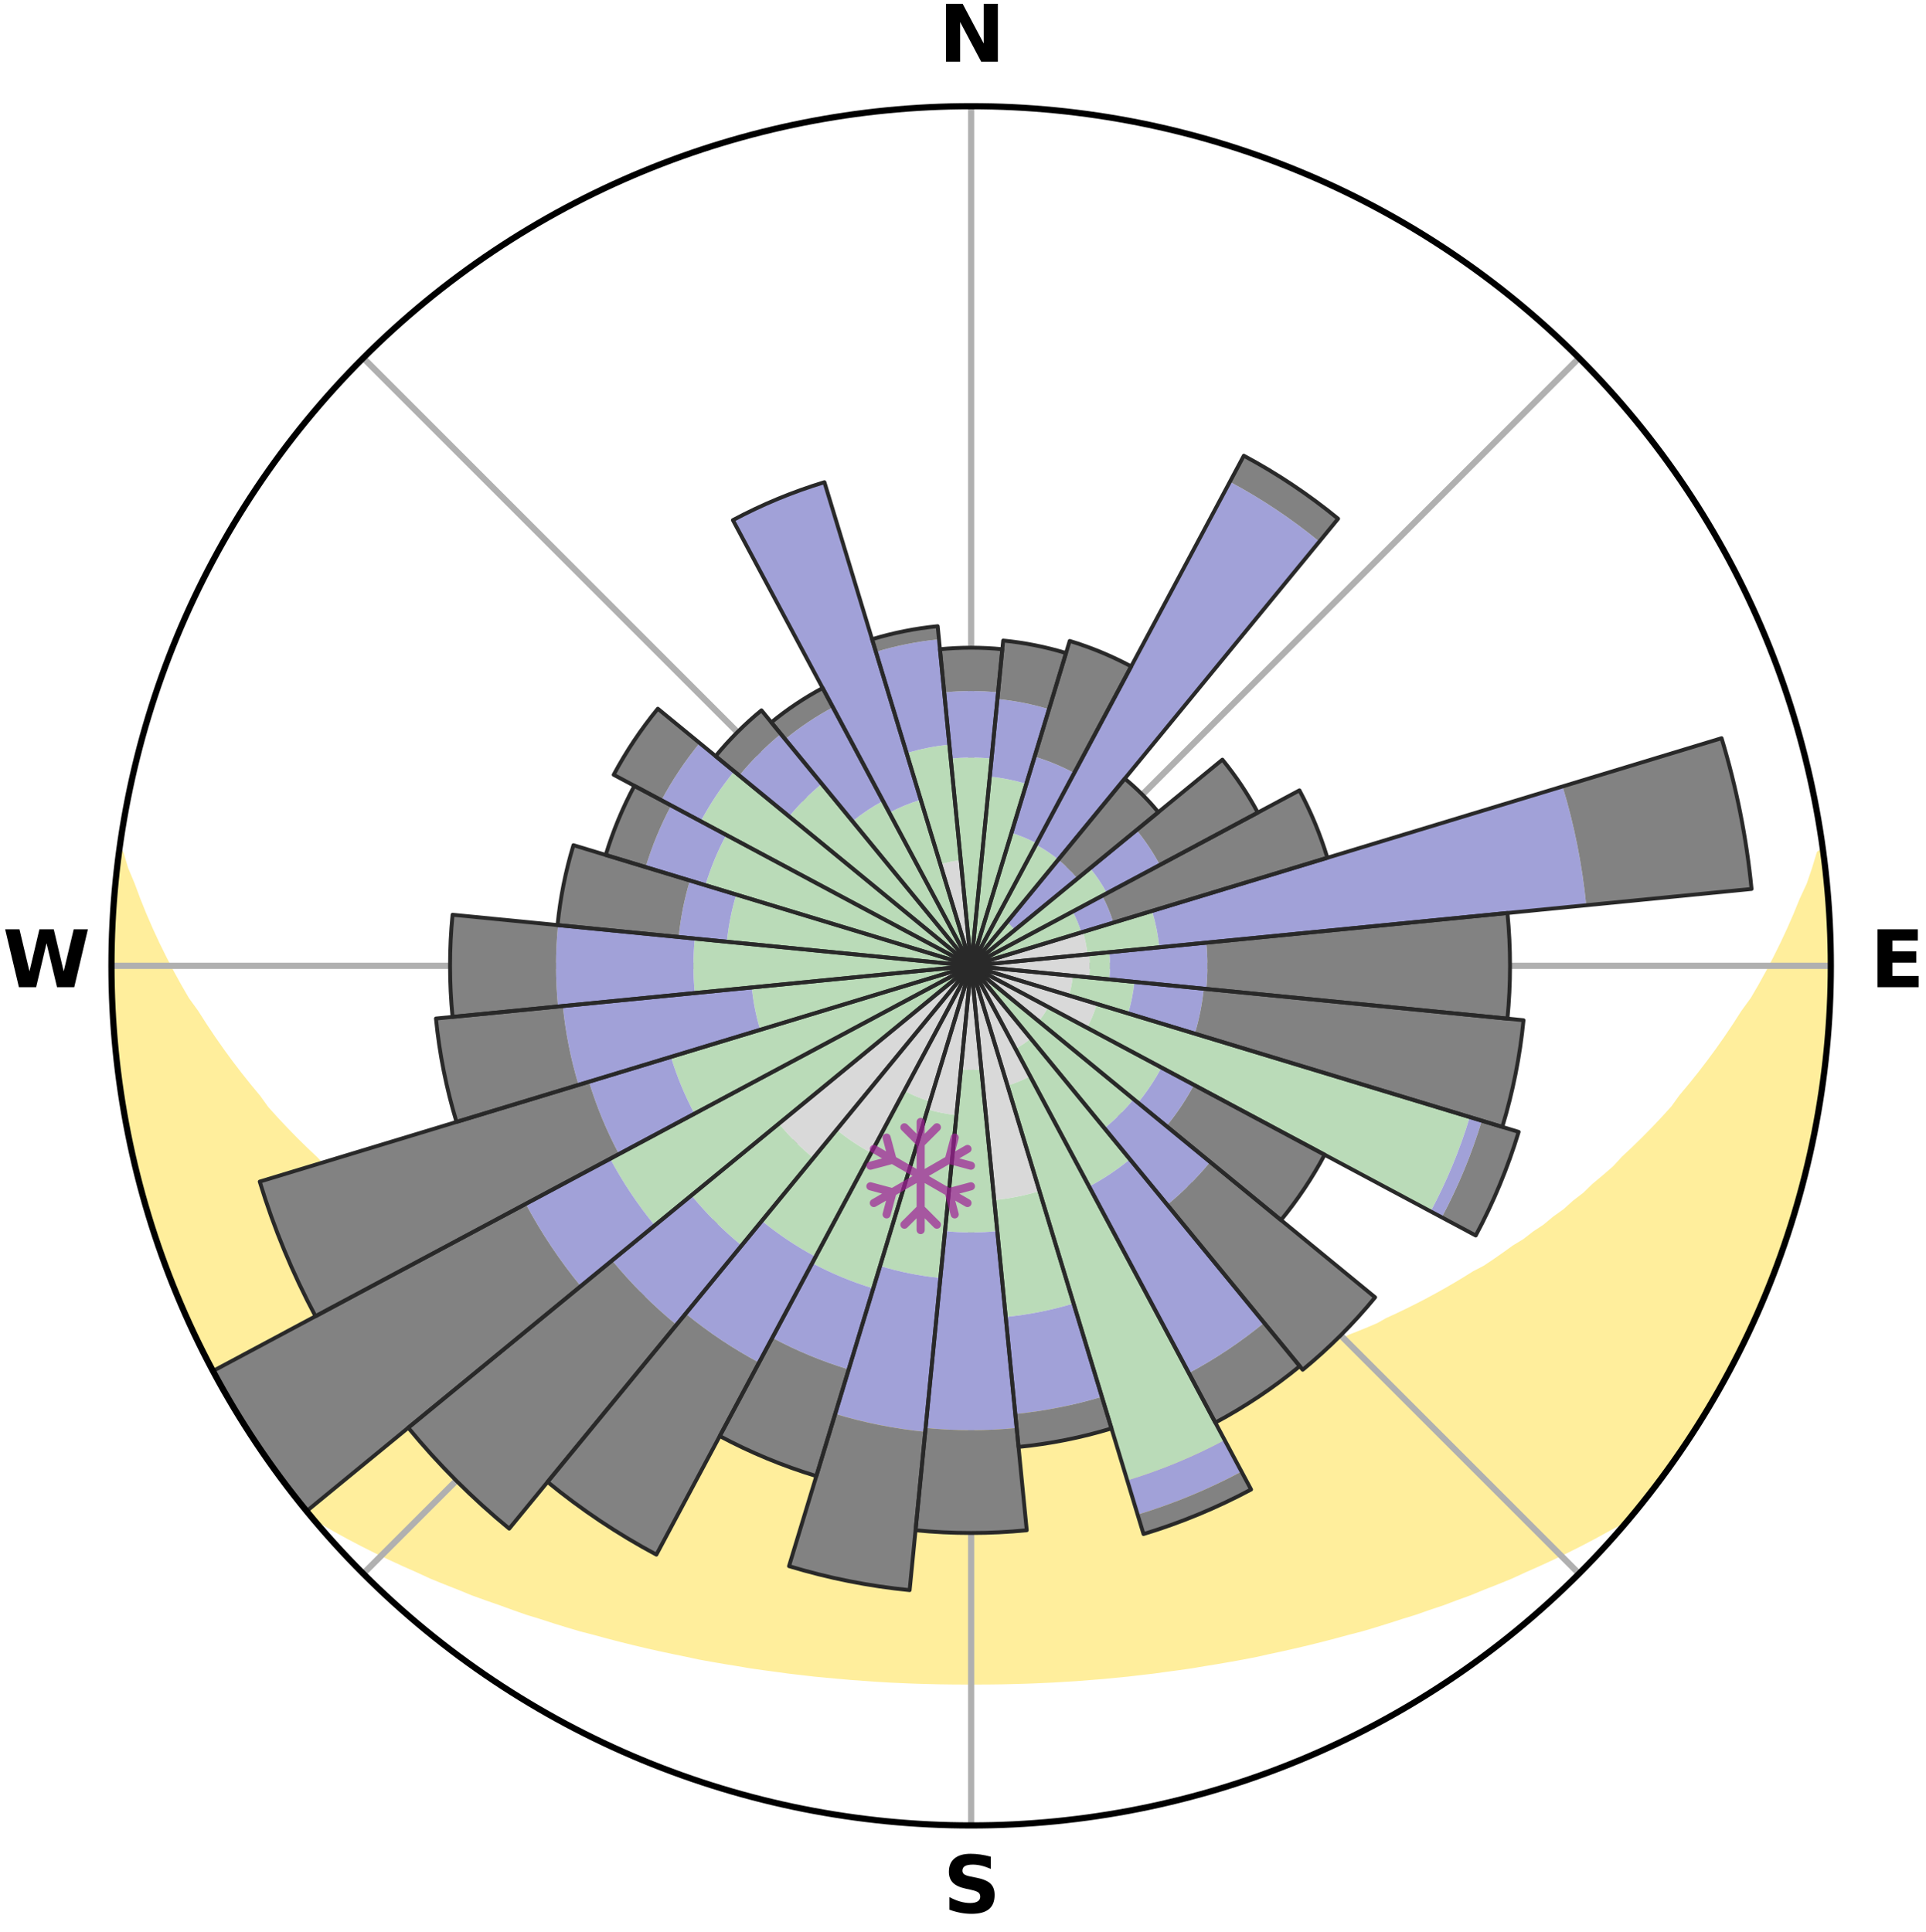 <?xml version="1.0" encoding="utf-8" standalone="no"?>
<!DOCTYPE svg PUBLIC "-//W3C//DTD SVG 1.1//EN"
  "http://www.w3.org/Graphics/SVG/1.1/DTD/svg11.dtd">
<svg xmlns:xlink="http://www.w3.org/1999/xlink" width="248.41pt" height="249.158pt" viewBox="0 0 248.41 249.158" xmlns="http://www.w3.org/2000/svg" version="1.1">
 <title>Ski Rose for Lake Louise Ski Area</title>
 <defs>
  <style type="text/css">*{stroke-linejoin: round; stroke-linecap: butt}</style>
 </defs>
 <g id="figure_1">
  <g id="patch_1">
   <path d="M 0 249.158 
L 248.41 249.158 
L 248.41 0 
L 0 0 
z
" style="fill: #ffffff"/>
  </g>
  <g id="axes_1">
   <g id="patch_2">
    <path d="M 236.135 124.579 
C 236.135 110.018 233.267 95.599 227.695 82.147 
C 222.122 68.695 213.955 56.471 203.659 46.175 
C 193.363 35.879 181.139 27.711 167.687 22.139 
C 154.235 16.567 139.815 13.699 125.255 13.699 
C 110.694 13.699 96.275 16.567 82.823 22.139 
C 69.371 27.711 57.147 35.879 46.851 46.175 
C 36.555 56.471 28.387 68.695 22.815 82.147 
C 17.243 95.599 14.375 110.018 14.375 124.579 
C 14.375 139.14 17.243 153.559 22.815 167.011 
C 28.387 180.463 36.555 192.687 46.851 202.983 
C 57.147 213.279 69.371 221.447 82.823 227.019 
C 96.275 232.591 110.694 235.459 125.255 235.459 
C 139.815 235.459 154.235 232.591 167.687 227.019 
C 181.139 221.447 193.363 213.279 203.659 202.983 
C 213.955 192.687 222.122 180.463 227.695 167.011 
C 233.267 153.559 236.135 139.14 236.135 124.579 
M 125.255 124.579 
C 125.255 124.579 125.255 124.579 125.255 124.579 
C 125.255 124.579 125.255 124.579 125.255 124.579 
C 125.255 124.579 125.255 124.579 125.255 124.579 
C 125.255 124.579 125.255 124.579 125.255 124.579 
C 125.255 124.579 125.255 124.579 125.255 124.579 
C 125.255 124.579 125.255 124.579 125.255 124.579 
C 125.255 124.579 125.255 124.579 125.255 124.579 
C 125.255 124.579 125.255 124.579 125.255 124.579 
C 125.255 124.579 125.255 124.579 125.255 124.579 
C 125.255 124.579 125.255 124.579 125.255 124.579 
C 125.255 124.579 125.255 124.579 125.255 124.579 
C 125.255 124.579 125.255 124.579 125.255 124.579 
C 125.255 124.579 125.255 124.579 125.255 124.579 
C 125.255 124.579 125.255 124.579 125.255 124.579 
C 125.255 124.579 125.255 124.579 125.255 124.579 
C 125.255 124.579 125.255 124.579 125.255 124.579 
z
" style="fill: #ffffff"/>
   </g>
   <g id="PolyCollection_1">
    <defs>
     <path id="mc09d674f03" d="M 235.113 -139.042 
L 234.783 -138.999 
L 234.171 -136.989 
L 233.494 -135.001 
L 232.577 -133.025 
L 231.789 -131.095 
L 230.957 -129.194 
L 230.084 -127.324 
L 229.173 -125.486 
L 228.227 -123.68 
L 227.248 -121.908 
L 226.237 -120.17 
L 225.006 -118.478 
L 223.937 -116.813 
L 222.841 -115.183 
L 221.719 -113.588 
L 220.572 -112.03 
L 219.403 -110.509 
L 218.212 -109.023 
L 217.001 -107.575 
L 215.954 -106.126 
L 214.704 -104.749 
L 213.438 -103.408 
L 212.156 -102.105 
L 210.86 -100.839 
L 209.551 -99.61 
L 208.404 -98.362 
L 207.07 -97.204 
L 205.727 -96.082 
L 204.543 -94.934 
L 203.182 -93.883 
L 201.979 -92.799 
L 200.604 -91.816 
L 199.384 -90.796 
L 198.001 -89.881 
L 196.768 -88.924 
L 195.379 -88.075 
L 194.137 -87.179 
L 192.892 -86.312 
L 191.642 -85.474 
L 190.25 -84.75 
L 188.998 -83.97 
L 187.745 -83.218 
L 186.491 -82.493 
L 185.237 -81.794 
L 183.984 -81.122 
L 182.732 -80.475 
L 181.482 -79.854 
L 180.235 -79.257 
L 178.99 -78.685 
L 177.857 -78.04 
L 176.618 -77.514 
L 175.383 -77.009 
L 174.153 -76.527 
L 173.023 -75.97 
L 171.802 -75.529 
L 170.587 -75.108 
L 169.463 -74.611 
L 168.259 -74.228 
L 167.139 -73.769 
L 165.947 -73.422 
L 164.834 -72.999 
L 163.655 -72.685 
L 162.548 -72.296 
L 161.444 -71.924 
L 160.284 -71.656 
L 159.187 -71.316 
L 158.094 -70.99 
L 156.954 -70.764 
L 155.87 -70.467 
L 154.789 -70.184 
L 153.711 -69.916 
L 152.598 -69.737 
L 151.53 -69.493 
L 150.465 -69.261 
L 149.403 -69.043 
L 148.345 -68.836 
L 147.29 -68.64 
L 146.238 -68.456 
L 145.19 -68.283 
L 144.145 -68.121 
L 143.087 -68.023 
L 142.05 -67.879 
L 141.017 -67.743 
L 139.986 -67.618 
L 138.958 -67.501 
L 137.933 -67.394 
L 136.909 -67.295 
L 135.889 -67.205 
L 134.87 -67.123 
L 133.857 -67.021 
L 132.841 -66.959 
L 131.826 -66.904 
L 130.813 -66.857 
L 129.801 -66.817 
L 128.79 -66.785 
L 127.779 -66.761 
L 126.769 -66.744 
L 125.76 -66.734 
L 124.75 -66.734 
L 123.74 -66.746 
L 122.731 -66.765 
L 121.72 -66.791 
L 120.71 -66.825 
L 119.698 -66.867 
L 118.685 -66.916 
L 117.671 -66.973 
L 116.655 -67.037 
L 115.643 -67.14 
L 114.625 -67.224 
L 113.604 -67.316 
L 112.582 -67.416 
L 111.558 -67.526 
L 110.53 -67.644 
L 109.501 -67.771 
L 108.468 -67.908 
L 107.433 -68.054 
L 106.394 -68.211 
L 105.332 -68.318 
L 104.285 -68.493 
L 103.235 -68.678 
L 102.181 -68.875 
L 101.125 -69.083 
L 100.064 -69.303 
L 99.001 -69.536 
L 97.934 -69.781 
L 96.823 -69.962 
L 95.747 -70.231 
L 94.667 -70.515 
L 93.584 -70.813 
L 92.447 -71.041 
L 91.355 -71.367 
L 90.261 -71.709 
L 89.103 -71.978 
L 88 -72.35 
L 86.896 -72.74 
L 85.719 -73.055 
L 84.607 -73.478 
L 83.417 -73.826 
L 82.3 -74.285 
L 81.098 -74.669 
L 79.976 -75.166 
L 78.764 -75.588 
L 77.545 -76.029 
L 76.417 -76.586 
L 75.19 -77.069 
L 73.957 -77.574 
L 72.827 -78.195 
L 71.589 -78.744 
L 70.347 -79.317 
L 69.102 -79.913 
L 67.855 -80.535 
L 66.606 -81.181 
L 65.355 -81.853 
L 64.103 -82.551 
L 62.852 -83.275 
L 61.601 -84.027 
L 60.352 -84.806 
L 59.105 -85.614 
L 57.716 -86.367 
L 56.472 -87.233 
L 55.234 -88.128 
L 54 -89.053 
L 52.617 -89.933 
L 51.394 -90.919 
L 50.019 -91.865 
L 48.81 -92.915 
L 47.446 -93.929 
L 46.255 -95.042 
L 44.907 -96.126 
L 43.082 -97.084 
L 41.749 -98.25 
L 40.602 -99.504 
L 39.294 -100.74 
L 37.999 -102.013 
L 36.718 -103.323 
L 35.453 -104.67 
L 34.205 -106.055 
L 33.159 -107.51 
L 31.949 -108.965 
L 30.76 -110.457 
L 29.592 -111.985 
L 28.448 -113.549 
L 27.328 -115.15 
L 26.234 -116.786 
L 25.168 -118.457 
L 23.94 -120.156 
L 22.932 -121.9 
L 21.956 -123.678 
L 21.014 -125.489 
L 20.107 -127.332 
L 19.239 -129.208 
L 18.412 -131.114 
L 17.631 -133.049 
L 16.901 -135.012 
L 16.058 -137.02 
L 15.458 -139.034 
L 15.458 -139.034 
L 15.458 -139.034 
L 15.113 -137.128 
L 14.964 -135.199 
L 14.738 -133.277 
L 14.709 -131.34 
L 14.495 -129.415 
L 14.419 -127.481 
L 14.436 -125.546 
L 14.488 -123.612 
L 14.456 -121.678 
L 14.574 -119.747 
L 14.607 -117.812 
L 14.789 -115.885 
L 14.886 -113.952 
L 15.134 -112.032 
L 15.336 -110.108 
L 15.647 -108.198 
L 15.99 -106.294 
L 16.243 -104.375 
L 16.649 -102.483 
L 17.123 -100.607 
L 17.468 -98.702 
L 17.969 -96.833 
L 18.408 -94.948 
L 18.97 -93.096 
L 19.564 -91.255 
L 20.216 -89.434 
L 20.749 -87.572 
L 21.436 -85.763 
L 22.177 -83.976 
L 22.829 -82.153 
L 23.608 -80.382 
L 24.438 -78.634 
L 25.186 -76.849 
L 26.057 -75.121 
L 26.958 -73.409 
L 27.833 -71.683 
L 28.797 -70.006 
L 29.725 -68.308 
L 30.752 -66.668 
L 31.76 -65.016 
L 32.817 -63.396 
L 33.924 -61.809 
L 35.028 -60.221 
L 36.126 -58.628 
L 37.288 -57.08 
L 38.481 -55.556 
L 39.745 -54.09 
L 41.531 -53.073 
L 43.285 -52.058 
L 45.052 -51.086 
L 46.828 -50.155 
L 48.611 -49.261 
L 50.397 -48.403 
L 52.185 -47.58 
L 53.974 -46.789 
L 55.719 -45.983 
L 57.506 -45.255 
L 59.289 -44.556 
L 61.032 -43.84 
L 62.809 -43.198 
L 64.581 -42.583 
L 66.316 -41.95 
L 68.048 -41.342 
L 69.806 -40.805 
L 71.53 -40.247 
L 73.25 -39.714 
L 74.966 -39.205 
L 76.701 -38.761 
L 78.407 -38.296 
L 80.109 -37.854 
L 81.806 -37.433 
L 83.498 -37.033 
L 85.185 -36.653 
L 86.867 -36.293 
L 88.544 -35.951 
L 90.203 -35.595 
L 91.872 -35.292 
L 93.535 -35.006 
L 95.194 -34.738 
L 96.84 -34.457 
L 98.49 -34.222 
L 100.136 -34.003 
L 101.772 -33.776 
L 103.41 -33.588 
L 105.04 -33.395 
L 106.671 -33.238 
L 108.299 -33.095 
L 109.921 -32.949 
L 111.544 -32.835 
L 113.161 -32.721 
L 114.778 -32.623 
L 116.393 -32.55 
L 118.007 -32.482 
L 119.619 -32.436 
L 121.23 -32.398 
L 122.84 -32.378 
L 124.45 -32.369 
L 126.06 -32.369 
L 127.669 -32.378 
L 129.28 -32.398 
L 130.89 -32.437 
L 132.503 -32.482 
L 134.116 -32.55 
L 135.732 -32.624 
L 137.348 -32.722 
L 138.968 -32.821 
L 140.588 -32.95 
L 142.213 -33.079 
L 143.838 -33.24 
L 145.47 -33.396 
L 147.099 -33.59 
L 148.738 -33.778 
L 150.373 -34.005 
L 152.019 -34.224 
L 153.669 -34.459 
L 155.315 -34.74 
L 156.974 -35.008 
L 158.637 -35.295 
L 160.306 -35.597 
L 161.979 -35.92 
L 163.641 -36.296 
L 165.324 -36.655 
L 167.011 -37.036 
L 168.703 -37.436 
L 170.399 -37.858 
L 172.101 -38.299 
L 173.807 -38.764 
L 175.542 -39.209 
L 177.258 -39.717 
L 178.978 -40.251 
L 180.702 -40.807 
L 182.46 -41.345 
L 184.191 -41.953 
L 185.96 -42.541 
L 187.699 -43.201 
L 189.476 -43.843 
L 191.217 -44.56 
L 193.001 -45.259 
L 194.787 -45.987 
L 196.534 -46.792 
L 198.322 -47.583 
L 200.11 -48.406 
L 201.896 -49.264 
L 203.679 -50.158 
L 205.455 -51.089 
L 207.222 -52.061 
L 209.024 -53.033 
L 210.761 -54.094 
L 212.029 -55.556 
L 213.215 -57.085 
L 214.384 -58.627 
L 215.502 -60.206 
L 216.609 -61.793 
L 217.697 -63.393 
L 218.746 -65.019 
L 219.724 -66.688 
L 220.784 -68.308 
L 221.752 -69.984 
L 222.647 -71.7 
L 223.546 -73.412 
L 224.48 -75.107 
L 225.293 -76.863 
L 226.095 -78.623 
L 226.915 -80.376 
L 227.61 -82.182 
L 228.354 -83.967 
L 229.078 -85.761 
L 229.758 -87.572 
L 230.393 -89.4 
L 230.993 -91.24 
L 231.555 -93.092 
L 232.073 -94.956 
L 232.563 -96.827 
L 233.001 -98.712 
L 233.397 -100.605 
L 233.751 -102.505 
L 234.254 -104.377 
L 234.531 -106.292 
L 234.802 -108.207 
L 235.165 -110.109 
L 235.365 -112.034 
L 235.614 -113.953 
L 235.742 -115.884 
L 235.835 -117.816 
L 236.015 -119.743 
L 236.038 -121.678 
L 235.982 -123.613 
L 236.102 -125.546 
L 236.096 -127.482 
L 235.983 -129.414 
L 235.835 -131.342 
L 235.775 -133.277 
L 235.561 -135.2 
L 235.391 -137.128 
L 235.113 -139.042 
z
" style="stroke: #ffee9c"/>
    </defs>
    <g clip-path="url(#p482565133a)">
     <use xlink:href="#mc09d674f03" x="0" y="249.158" style="fill: #ffee9c; stroke: #ffee9c"/>
    </g>
   </g>
   <g id="matplotlib.axis_1">
    <g id="xtick_1">
     <g id="line2d_1">
      <path d="M 125.255 124.579 
L 125.255 13.699 
" clip-path="url(#p482565133a)" style="fill: none; stroke: #b0b0b0; stroke-width: 0.8; stroke-linecap: square"/>
     </g>
     <g id="text_1">
      <!-- N -->
      <g transform="translate(121.07 7.958) scale(0.1 -0.1)">
       <defs>
        <path id="DejaVuSans-Bold-4e" d="M 588 4666 
L 1931 4666 
L 3628 1466 
L 3628 4666 
L 4769 4666 
L 4769 0 
L 3425 0 
L 1728 3200 
L 1728 0 
L 588 0 
L 588 4666 
z
" transform="scale(0.016)"/>
       </defs>
       <use xlink:href="#DejaVuSans-Bold-4e"/>
      </g>
     </g>
    </g>
    <g id="xtick_2">
     <g id="line2d_2">
      <path d="M 125.255 124.579 
L 203.659 46.175 
" clip-path="url(#p482565133a)" style="fill: none; stroke: #b0b0b0; stroke-width: 0.8; stroke-linecap: square"/>
     </g>
    </g>
    <g id="xtick_3">
     <g id="line2d_3">
      <path d="M 125.255 124.579 
L 236.135 124.579 
" clip-path="url(#p482565133a)" style="fill: none; stroke: #b0b0b0; stroke-width: 0.8; stroke-linecap: square"/>
     </g>
     <g id="text_2">
      <!-- E -->
      <g transform="translate(241.219 127.338) scale(0.1 -0.1)">
       <defs>
        <path id="DejaVuSans-Bold-45" d="M 588 4666 
L 3834 4666 
L 3834 3756 
L 1791 3756 
L 1791 2888 
L 3713 2888 
L 3713 1978 
L 1791 1978 
L 1791 909 
L 3903 909 
L 3903 0 
L 588 0 
L 588 4666 
z
" transform="scale(0.016)"/>
       </defs>
       <use xlink:href="#DejaVuSans-Bold-45"/>
      </g>
     </g>
    </g>
    <g id="xtick_4">
     <g id="line2d_4">
      <path d="M 125.255 124.579 
L 203.659 202.983 
" clip-path="url(#p482565133a)" style="fill: none; stroke: #b0b0b0; stroke-width: 0.8; stroke-linecap: square"/>
     </g>
    </g>
    <g id="xtick_5">
     <g id="line2d_5">
      <path d="M 125.255 124.579 
L 125.255 235.459 
" clip-path="url(#p482565133a)" style="fill: none; stroke: #b0b0b0; stroke-width: 0.8; stroke-linecap: square"/>
     </g>
     <g id="text_3">
      <!-- S -->
      <g transform="translate(121.654 246.718) scale(0.1 -0.1)">
       <defs>
        <path id="DejaVuSans-Bold-53" d="M 3834 4519 
L 3834 3531 
Q 3450 3703 3084 3790 
Q 2719 3878 2394 3878 
Q 1963 3878 1756 3759 
Q 1550 3641 1550 3391 
Q 1550 3203 1689 3098 
Q 1828 2994 2194 2919 
L 2706 2816 
Q 3484 2659 3812 2340 
Q 4141 2022 4141 1434 
Q 4141 663 3683 286 
Q 3225 -91 2284 -91 
Q 1841 -91 1394 -6 
Q 947 78 500 244 
L 500 1259 
Q 947 1022 1364 901 
Q 1781 781 2169 781 
Q 2563 781 2772 912 
Q 2981 1044 2981 1288 
Q 2981 1506 2839 1625 
Q 2697 1744 2272 1838 
L 1806 1941 
Q 1106 2091 782 2419 
Q 459 2747 459 3303 
Q 459 4000 909 4375 
Q 1359 4750 2203 4750 
Q 2588 4750 2994 4692 
Q 3400 4634 3834 4519 
z
" transform="scale(0.016)"/>
       </defs>
       <use xlink:href="#DejaVuSans-Bold-53"/>
      </g>
     </g>
    </g>
    <g id="xtick_6">
     <g id="line2d_6">
      <path d="M 125.255 124.579 
L 46.851 202.983 
" clip-path="url(#p482565133a)" style="fill: none; stroke: #b0b0b0; stroke-width: 0.8; stroke-linecap: square"/>
     </g>
    </g>
    <g id="xtick_7">
     <g id="line2d_7">
      <path d="M 125.255 124.579 
L 14.375 124.579 
" clip-path="url(#p482565133a)" style="fill: none; stroke: #b0b0b0; stroke-width: 0.8; stroke-linecap: square"/>
     </g>
     <g id="text_4">
      <!-- W -->
      <g transform="translate(0.36 127.338) scale(0.1 -0.1)">
       <defs>
        <path id="DejaVuSans-Bold-57" d="M 191 4666 
L 1344 4666 
L 2150 1275 
L 2950 4666 
L 4109 4666 
L 4909 1275 
L 5716 4666 
L 6859 4666 
L 5759 0 
L 4372 0 
L 3525 3547 
L 2688 0 
L 1300 0 
L 191 4666 
z
" transform="scale(0.016)"/>
       </defs>
       <use xlink:href="#DejaVuSans-Bold-57"/>
      </g>
     </g>
    </g>
    <g id="xtick_8">
     <g id="line2d_8">
      <path d="M 125.255 124.579 
L 46.851 46.175 
" clip-path="url(#p482565133a)" style="fill: none; stroke: #b0b0b0; stroke-width: 0.8; stroke-linecap: square"/>
     </g>
    </g>
   </g>
   <g id="matplotlib.axis_2"/>
   <g id="patch_3">
    <path d="M 125.255 124.579 
C 125.255 124.579 125.255 124.579 125.255 124.579 
C 125.255 124.579 125.255 124.579 125.255 124.579 
L 125.255 124.579 
C 125.255 124.579 125.255 124.579 125.255 124.579 
C 125.255 124.579 125.255 124.579 125.255 124.579 
z
" clip-path="url(#p482565133a)" style="fill: #d9d9d9"/>
   </g>
   <g id="patch_4">
    <path d="M 125.255 124.579 
C 125.255 124.579 125.255 124.579 125.255 124.579 
C 125.255 124.579 125.255 124.579 125.255 124.579 
L 125.255 124.579 
C 125.255 124.579 125.255 124.579 125.255 124.579 
C 125.255 124.579 125.255 124.579 125.255 124.579 
z
" clip-path="url(#p482565133a)" style="fill: #d9d9d9"/>
   </g>
   <g id="patch_5">
    <path d="M 125.255 124.579 
C 125.255 124.579 125.255 124.579 125.255 124.579 
C 125.255 124.579 125.255 124.579 125.255 124.579 
L 125.255 124.579 
C 125.255 124.579 125.255 124.579 125.255 124.579 
C 125.255 124.579 125.255 124.579 125.255 124.579 
z
" clip-path="url(#p482565133a)" style="fill: #d9d9d9"/>
   </g>
   <g id="patch_6">
    <path d="M 125.255 124.579 
C 125.255 124.579 125.255 124.579 125.255 124.579 
C 125.255 124.579 125.255 124.579 125.255 124.579 
L 125.255 124.579 
C 125.255 124.579 125.255 124.579 125.255 124.579 
C 125.255 124.579 125.255 124.579 125.255 124.579 
z
" clip-path="url(#p482565133a)" style="fill: #d9d9d9"/>
   </g>
   <g id="patch_7">
    <path d="M 125.255 124.579 
C 125.255 124.579 125.255 124.579 125.255 124.579 
C 125.255 124.579 125.255 124.579 125.255 124.579 
L 125.255 124.579 
C 125.255 124.579 125.255 124.579 125.255 124.579 
C 125.255 124.579 125.255 124.579 125.255 124.579 
z
" clip-path="url(#p482565133a)" style="fill: #d9d9d9"/>
   </g>
   <g id="patch_8">
    <path d="M 125.255 124.579 
C 125.255 124.579 125.255 124.579 125.255 124.579 
C 125.255 124.579 125.255 124.579 125.255 124.579 
L 125.255 124.579 
C 125.255 124.579 125.255 124.579 125.255 124.579 
C 125.255 124.579 125.255 124.579 125.255 124.579 
z
" clip-path="url(#p482565133a)" style="fill: #d9d9d9"/>
   </g>
   <g id="patch_9">
    <path d="M 125.255 124.579 
C 125.255 124.579 125.255 124.579 125.255 124.579 
C 125.255 124.579 125.255 124.579 125.255 124.579 
L 125.255 124.579 
C 125.255 124.579 125.255 124.579 125.255 124.579 
C 125.255 124.579 125.255 124.579 125.255 124.579 
z
" clip-path="url(#p482565133a)" style="fill: #d9d9d9"/>
   </g>
   <g id="patch_10">
    <path d="M 125.255 124.579 
C 125.255 124.579 125.255 124.579 125.255 124.579 
C 125.255 124.579 125.255 124.579 125.255 124.579 
L 140.255 123.102 
C 140.206 122.611 140.134 122.122 140.038 121.639 
C 139.941 121.155 139.821 120.676 139.678 120.204 
z
" clip-path="url(#p482565133a)" style="fill: #d9d9d9"/>
   </g>
   <g id="patch_11">
    <path d="M 125.255 124.579 
C 125.255 124.579 125.255 124.579 125.255 124.579 
C 125.255 124.579 125.255 124.579 125.255 124.579 
L 140.474 126.078 
C 140.523 125.58 140.547 125.08 140.547 124.579 
C 140.547 124.079 140.523 123.578 140.474 123.08 
z
" clip-path="url(#p482565133a)" style="fill: #d9d9d9"/>
   </g>
   <g id="patch_12">
    <path d="M 125.255 124.579 
C 125.255 124.579 125.255 124.579 125.255 124.579 
C 125.255 124.579 125.255 124.579 125.255 124.579 
L 137.868 128.405 
C 137.993 127.992 138.098 127.574 138.182 127.15 
C 138.266 126.727 138.33 126.3 138.372 125.871 
z
" clip-path="url(#p482565133a)" style="fill: #d9d9d9"/>
   </g>
   <g id="patch_13">
    <path d="M 125.255 124.579 
C 125.255 124.579 125.255 124.579 125.255 124.579 
C 125.255 124.579 125.255 124.579 125.255 124.579 
L 140.204 132.569 
C 140.465 132.08 140.703 131.578 140.915 131.066 
C 141.127 130.553 141.314 130.03 141.475 129.499 
z
" clip-path="url(#p482565133a)" style="fill: #d9d9d9"/>
   </g>
   <g id="patch_14">
    <path d="M 125.255 124.579 
C 125.255 124.579 125.255 124.579 125.255 124.579 
C 125.255 124.579 125.255 124.579 125.255 124.579 
L 133.965 131.727 
C 134.199 131.442 134.418 131.145 134.623 130.839 
C 134.828 130.532 135.018 130.216 135.192 129.89 
z
" clip-path="url(#p482565133a)" style="fill: #d9d9d9"/>
   </g>
   <g id="patch_15">
    <path d="M 125.255 124.579 
C 125.255 124.579 125.255 124.579 125.255 124.579 
C 125.255 124.579 125.255 124.579 125.255 124.579 
L 127.574 127.405 
C 127.666 127.329 127.755 127.249 127.84 127.164 
C 127.924 127.079 128.005 126.991 128.081 126.898 
z
" clip-path="url(#p482565133a)" style="fill: #d9d9d9"/>
   </g>
   <g id="patch_16">
    <path d="M 125.255 124.579 
C 125.255 124.579 125.255 124.579 125.255 124.579 
C 125.255 124.579 125.255 124.579 125.255 124.579 
L 130.97 135.272 
C 131.32 135.085 131.661 134.881 131.991 134.66 
C 132.321 134.44 132.64 134.203 132.946 133.951 
z
" clip-path="url(#p482565133a)" style="fill: #d9d9d9"/>
   </g>
   <g id="patch_17">
    <path d="M 125.255 124.579 
C 125.255 124.579 125.255 124.579 125.255 124.579 
C 125.255 124.579 125.255 124.579 125.255 124.579 
L 129.941 140.027 
C 130.446 139.873 130.944 139.695 131.432 139.493 
C 131.921 139.291 132.398 139.065 132.864 138.816 
z
" clip-path="url(#p482565133a)" style="fill: #d9d9d9"/>
   </g>
   <g id="patch_18">
    <path d="M 125.255 124.579 
C 125.255 124.579 125.255 124.579 125.255 124.579 
C 125.255 124.579 125.255 124.579 125.255 124.579 
L 128.231 154.799 
C 129.22 154.701 130.204 154.555 131.179 154.361 
C 132.154 154.167 133.118 153.926 134.07 153.637 
z
" clip-path="url(#p482565133a)" style="fill: #d9d9d9"/>
   </g>
   <g id="patch_19">
    <path d="M 125.255 124.579 
C 125.255 124.579 125.255 124.579 125.255 124.579 
C 125.255 124.579 125.255 124.579 125.255 124.579 
L 123.938 137.946 
C 124.376 137.989 124.815 138.011 125.255 138.011 
C 125.694 138.011 126.134 137.989 126.571 137.946 
z
" clip-path="url(#p482565133a)" style="fill: #d9d9d9"/>
   </g>
   <g id="patch_20">
    <path d="M 125.255 124.579 
C 125.255 124.579 125.255 124.579 125.255 124.579 
C 125.255 124.579 125.255 124.579 125.255 124.579 
L 119.64 143.09 
C 120.246 143.274 120.86 143.428 121.481 143.551 
C 122.102 143.675 122.729 143.768 123.359 143.83 
z
" clip-path="url(#p482565133a)" style="fill: #d9d9d9"/>
   </g>
   <g id="patch_21">
    <path d="M 125.255 124.579 
C 125.255 124.579 125.255 124.579 125.255 124.579 
C 125.255 124.579 125.255 124.579 125.255 124.579 
L 116.639 140.699 
C 117.166 140.981 117.707 141.237 118.26 141.466 
C 118.813 141.695 119.377 141.896 119.949 142.07 
z
" clip-path="url(#p482565133a)" style="fill: #d9d9d9"/>
   </g>
   <g id="patch_22">
    <path d="M 125.255 124.579 
C 125.255 124.579 125.255 124.579 125.255 124.579 
C 125.255 124.579 125.255 124.579 125.255 124.579 
L 107.9 145.726 
C 108.593 146.294 109.312 146.827 110.057 147.325 
C 110.801 147.822 111.57 148.283 112.359 148.705 
z
" clip-path="url(#p482565133a)" style="fill: #d9d9d9"/>
   </g>
   <g id="patch_23">
    <path d="M 125.255 124.579 
C 125.255 124.579 125.255 124.579 125.255 124.579 
C 125.255 124.579 125.255 124.579 125.255 124.579 
L 100.458 144.929 
C 101.124 145.741 101.83 146.519 102.572 147.261 
C 103.315 148.004 104.093 148.709 104.905 149.376 
z
" clip-path="url(#p482565133a)" style="fill: #d9d9d9"/>
   </g>
   <g id="patch_24">
    <path d="M 125.255 124.579 
C 125.255 124.579 125.255 124.579 125.255 124.579 
C 125.255 124.579 125.255 124.579 125.255 124.579 
L 125.255 124.579 
C 125.255 124.579 125.255 124.579 125.255 124.579 
C 125.255 124.579 125.255 124.579 125.255 124.579 
z
" clip-path="url(#p482565133a)" style="fill: #d9d9d9"/>
   </g>
   <g id="patch_25">
    <path d="M 125.255 124.579 
C 125.255 124.579 125.255 124.579 125.255 124.579 
C 125.255 124.579 125.255 124.579 125.255 124.579 
L 121.757 125.64 
C 121.791 125.755 121.832 125.867 121.878 125.978 
C 121.923 126.089 121.974 126.197 122.031 126.302 
z
" clip-path="url(#p482565133a)" style="fill: #d9d9d9"/>
   </g>
   <g id="patch_26">
    <path d="M 125.255 124.579 
C 125.255 124.579 125.255 124.579 125.255 124.579 
C 125.255 124.579 125.255 124.579 125.255 124.579 
L 125.255 124.579 
C 125.255 124.579 125.255 124.579 125.255 124.579 
C 125.255 124.579 125.255 124.579 125.255 124.579 
z
" clip-path="url(#p482565133a)" style="fill: #d9d9d9"/>
   </g>
   <g id="patch_27">
    <path d="M 125.255 124.579 
C 125.255 124.579 125.255 124.579 125.255 124.579 
C 125.255 124.579 125.255 124.579 125.255 124.579 
L 125.255 124.579 
C 125.255 124.579 125.255 124.579 125.255 124.579 
C 125.255 124.579 125.255 124.579 125.255 124.579 
z
" clip-path="url(#p482565133a)" style="fill: #d9d9d9"/>
   </g>
   <g id="patch_28">
    <path d="M 125.255 124.579 
C 125.255 124.579 125.255 124.579 125.255 124.579 
C 125.255 124.579 125.255 124.579 125.255 124.579 
L 122.781 123.829 
C 122.757 123.91 122.736 123.992 122.72 124.075 
C 122.703 124.158 122.691 124.241 122.682 124.326 
z
" clip-path="url(#p482565133a)" style="fill: #d9d9d9"/>
   </g>
   <g id="patch_29">
    <path d="M 125.255 124.579 
C 125.255 124.579 125.255 124.579 125.255 124.579 
C 125.255 124.579 125.255 124.579 125.255 124.579 
L 125.255 124.579 
C 125.255 124.579 125.255 124.579 125.255 124.579 
C 125.255 124.579 125.255 124.579 125.255 124.579 
z
" clip-path="url(#p482565133a)" style="fill: #d9d9d9"/>
   </g>
   <g id="patch_30">
    <path d="M 125.255 124.579 
C 125.255 124.579 125.255 124.579 125.255 124.579 
C 125.255 124.579 125.255 124.579 125.255 124.579 
L 125.255 124.579 
C 125.255 124.579 125.255 124.579 125.255 124.579 
C 125.255 124.579 125.255 124.579 125.255 124.579 
z
" clip-path="url(#p482565133a)" style="fill: #d9d9d9"/>
   </g>
   <g id="patch_31">
    <path d="M 125.255 124.579 
C 125.255 124.579 125.255 124.579 125.255 124.579 
C 125.255 124.579 125.255 124.579 125.255 124.579 
L 125.255 124.579 
C 125.255 124.579 125.255 124.579 125.255 124.579 
C 125.255 124.579 125.255 124.579 125.255 124.579 
z
" clip-path="url(#p482565133a)" style="fill: #d9d9d9"/>
   </g>
   <g id="patch_32">
    <path d="M 125.255 124.579 
C 125.255 124.579 125.255 124.579 125.255 124.579 
C 125.255 124.579 125.255 124.579 125.255 124.579 
L 125.255 124.579 
C 125.255 124.579 125.255 124.579 125.255 124.579 
C 125.255 124.579 125.255 124.579 125.255 124.579 
z
" clip-path="url(#p482565133a)" style="fill: #d9d9d9"/>
   </g>
   <g id="patch_33">
    <path d="M 125.255 124.579 
C 125.255 124.579 125.255 124.579 125.255 124.579 
C 125.255 124.579 125.255 124.579 125.255 124.579 
L 125.255 124.579 
C 125.255 124.579 125.255 124.579 125.255 124.579 
C 125.255 124.579 125.255 124.579 125.255 124.579 
z
" clip-path="url(#p482565133a)" style="fill: #d9d9d9"/>
   </g>
   <g id="patch_34">
    <path d="M 125.255 124.579 
C 125.255 124.579 125.255 124.579 125.255 124.579 
C 125.255 124.579 125.255 124.579 125.255 124.579 
L 123.914 110.967 
C 123.469 111.011 123.025 111.077 122.586 111.164 
C 122.147 111.251 121.713 111.36 121.284 111.49 
z
" clip-path="url(#p482565133a)" style="fill: #d9d9d9"/>
   </g>
   <g id="patch_35">
    <path d="M 125.255 124.579 
C 125.255 124.579 125.255 124.579 125.255 124.579 
C 125.255 124.579 125.255 124.579 125.255 124.579 
L 127.888 97.845 
C 127.013 97.759 126.134 97.716 125.255 97.716 
C 124.376 97.716 123.497 97.759 122.622 97.845 
z
" clip-path="url(#p482565133a)" style="fill: #badbb8"/>
   </g>
   <g id="patch_36">
    <path d="M 125.255 124.579 
C 125.255 124.579 125.255 124.579 125.255 124.579 
C 125.255 124.579 125.255 124.579 125.255 124.579 
L 132.373 101.112 
C 131.605 100.879 130.826 100.684 130.039 100.528 
C 129.252 100.371 128.457 100.253 127.658 100.175 
z
" clip-path="url(#p482565133a)" style="fill: #badbb8"/>
   </g>
   <g id="patch_37">
    <path d="M 125.255 124.579 
C 125.255 124.579 125.255 124.579 125.255 124.579 
C 125.255 124.579 125.255 124.579 125.255 124.579 
L 133.697 108.785 
C 133.18 108.509 132.65 108.258 132.108 108.034 
C 131.567 107.809 131.014 107.612 130.453 107.441 
z
" clip-path="url(#p482565133a)" style="fill: #badbb8"/>
   </g>
   <g id="patch_38">
    <path d="M 125.255 124.579 
C 125.255 124.579 125.255 124.579 125.255 124.579 
C 125.255 124.579 125.255 124.579 125.255 124.579 
L 136.497 110.88 
C 136.049 110.512 135.583 110.167 135.1 109.844 
C 134.618 109.522 134.12 109.224 133.609 108.95 
z
" clip-path="url(#p482565133a)" style="fill: #badbb8"/>
   </g>
   <g id="patch_39">
    <path d="M 125.255 124.579 
C 125.255 124.579 125.255 124.579 125.255 124.579 
C 125.255 124.579 125.255 124.579 125.255 124.579 
L 130.906 119.941 
C 130.755 119.756 130.594 119.578 130.425 119.409 
C 130.255 119.24 130.078 119.079 129.893 118.927 
z
" clip-path="url(#p482565133a)" style="fill: #badbb8"/>
   </g>
   <g id="patch_40">
    <path d="M 125.255 124.579 
C 125.255 124.579 125.255 124.579 125.255 124.579 
C 125.255 124.579 125.255 124.579 125.255 124.579 
L 142.765 115.219 
C 142.459 114.646 142.125 114.089 141.764 113.548 
C 141.403 113.008 141.015 112.486 140.603 111.983 
z
" clip-path="url(#p482565133a)" style="fill: #badbb8"/>
   </g>
   <g id="patch_41">
    <path d="M 125.255 124.579 
C 125.255 124.579 125.255 124.579 125.255 124.579 
C 125.255 124.579 125.255 124.579 125.255 124.579 
L 139.465 120.269 
C 139.323 119.803 139.16 119.346 138.974 118.897 
C 138.788 118.448 138.58 118.008 138.351 117.579 
z
" clip-path="url(#p482565133a)" style="fill: #badbb8"/>
   </g>
   <g id="patch_42">
    <path d="M 139.678 120.204 
C 139.821 120.676 139.941 121.155 140.038 121.639 
C 140.134 122.122 140.206 122.611 140.255 123.102 
L 149.523 122.189 
C 149.445 121.394 149.328 120.604 149.172 119.822 
C 149.016 119.039 148.822 118.264 148.591 117.5 
z
" clip-path="url(#p482565133a)" style="fill: #badbb8"/>
   </g>
   <g id="patch_43">
    <path d="M 140.474 123.08 
C 140.523 123.578 140.547 124.079 140.547 124.579 
C 140.547 125.08 140.523 125.58 140.474 126.078 
L 143.077 126.334 
C 143.135 125.751 143.164 125.165 143.164 124.579 
C 143.164 123.993 143.135 123.407 143.077 122.824 
z
" clip-path="url(#p482565133a)" style="fill: #badbb8"/>
   </g>
   <g id="patch_44">
    <path d="M 138.372 125.871 
C 138.33 126.3 138.266 126.727 138.182 127.15 
C 138.098 127.574 137.993 127.992 137.868 128.405 
L 145.502 130.721 
C 145.703 130.058 145.872 129.386 146.007 128.707 
C 146.142 128.028 146.243 127.342 146.311 126.653 
z
" clip-path="url(#p482565133a)" style="fill: #badbb8"/>
   </g>
   <g id="patch_45">
    <path d="M 141.475 129.499 
C 141.314 130.03 141.127 130.553 140.915 131.066 
C 140.703 131.578 140.465 132.08 140.204 132.569 
L 184.527 156.26 
C 185.564 154.32 186.505 152.331 187.346 150.298 
C 188.188 148.266 188.93 146.193 189.568 144.088 
z
" clip-path="url(#p482565133a)" style="fill: #badbb8"/>
   </g>
   <g id="patch_46">
    <path d="M 135.192 129.89 
C 135.018 130.216 134.828 130.532 134.623 130.839 
C 134.418 131.145 134.199 131.442 133.965 131.727 
L 146.776 142.241 
C 147.354 141.536 147.897 140.804 148.403 140.046 
C 148.909 139.289 149.378 138.507 149.808 137.703 
z
" clip-path="url(#p482565133a)" style="fill: #badbb8"/>
   </g>
   <g id="patch_47">
    <path d="M 128.081 126.898 
C 128.005 126.991 127.924 127.079 127.84 127.164 
C 127.755 127.249 127.666 127.329 127.574 127.405 
L 142.454 145.536 
C 143.14 144.973 143.798 144.377 144.425 143.749 
C 145.052 143.122 145.649 142.464 146.212 141.778 
z
" clip-path="url(#p482565133a)" style="fill: #badbb8"/>
   </g>
   <g id="patch_48">
    <path d="M 132.946 133.951 
C 132.64 134.203 132.321 134.44 131.991 134.66 
C 131.661 134.881 131.32 135.085 130.97 135.272 
L 140.474 153.052 
C 141.406 152.554 142.313 152.011 143.192 151.423 
C 144.07 150.836 144.92 150.206 145.737 149.536 
z
" clip-path="url(#p482565133a)" style="fill: #badbb8"/>
   </g>
   <g id="patch_49">
    <path d="M 132.864 138.816 
C 132.398 139.065 131.921 139.291 131.432 139.493 
C 130.944 139.695 130.446 139.873 129.941 140.027 
L 145.389 190.953 
C 147.562 190.294 149.7 189.528 151.798 188.66 
C 153.895 187.791 155.949 186.82 157.951 185.749 
z
" clip-path="url(#p482565133a)" style="fill: #badbb8"/>
   </g>
   <g id="patch_50">
    <path d="M 134.07 153.637 
C 133.118 153.926 132.154 154.167 131.179 154.361 
C 130.204 154.555 129.22 154.701 128.231 154.799 
L 129.716 169.872 
C 131.198 169.726 132.673 169.507 134.134 169.216 
C 135.595 168.926 137.041 168.564 138.466 168.131 
z
" clip-path="url(#p482565133a)" style="fill: #badbb8"/>
   </g>
   <g id="patch_51">
    <path d="M 126.571 137.946 
C 126.134 137.989 125.694 138.011 125.255 138.011 
C 124.815 138.011 124.376 137.989 123.938 137.946 
L 121.884 158.803 
C 123.004 158.914 124.129 158.969 125.255 158.969 
C 126.38 158.969 127.505 158.914 128.626 158.803 
z
" clip-path="url(#p482565133a)" style="fill: #badbb8"/>
   </g>
   <g id="patch_52">
    <path d="M 123.359 143.83 
C 122.729 143.768 122.102 143.675 121.481 143.551 
C 120.86 143.428 120.246 143.274 119.64 143.09 
L 113.51 163.297 
C 114.777 163.681 116.063 164.003 117.361 164.262 
C 118.66 164.52 119.971 164.715 121.289 164.844 
z
" clip-path="url(#p482565133a)" style="fill: #badbb8"/>
   </g>
   <g id="patch_53">
    <path d="M 119.949 142.07 
C 119.377 141.896 118.813 141.695 118.26 141.466 
C 117.707 141.237 117.166 140.981 116.639 140.699 
L 104.756 162.929 
C 106.012 163.6 107.299 164.209 108.614 164.754 
C 109.929 165.298 111.27 165.778 112.632 166.191 
z
" clip-path="url(#p482565133a)" style="fill: #badbb8"/>
   </g>
   <g id="patch_54">
    <path d="M 112.359 148.705 
C 111.57 148.283 110.801 147.822 110.057 147.325 
C 109.312 146.827 108.593 146.294 107.9 145.726 
L 98.26 157.473 
C 99.336 158.356 100.456 159.187 101.614 159.96 
C 102.772 160.734 103.967 161.451 105.196 162.107 
z
" clip-path="url(#p482565133a)" style="fill: #badbb8"/>
   </g>
   <g id="patch_55">
    <path d="M 104.905 149.376 
C 104.093 148.709 103.315 148.004 102.572 147.261 
C 101.83 146.519 101.124 145.741 100.458 144.929 
L 89.177 154.187 
C 90.146 155.368 91.173 156.501 92.253 157.581 
C 93.333 158.661 94.466 159.688 95.647 160.657 
z
" clip-path="url(#p482565133a)" style="fill: #badbb8"/>
   </g>
   <g id="patch_56">
    <path d="M 125.255 124.579 
C 125.255 124.579 125.255 124.579 125.255 124.579 
C 125.255 124.579 125.255 124.579 125.255 124.579 
L 78.702 149.462 
C 79.517 150.986 80.406 152.468 81.366 153.905 
C 82.325 155.342 83.355 156.73 84.451 158.066 
z
" clip-path="url(#p482565133a)" style="fill: #badbb8"/>
   </g>
   <g id="patch_57">
    <path d="M 122.031 126.302 
C 121.974 126.197 121.923 126.089 121.878 125.978 
C 121.832 125.867 121.791 125.755 121.757 125.64 
L 86.537 136.324 
C 86.921 137.591 87.368 138.839 87.875 140.062 
C 88.381 141.286 88.948 142.484 89.572 143.652 
z
" clip-path="url(#p482565133a)" style="fill: #badbb8"/>
   </g>
   <g id="patch_58">
    <path d="M 125.255 124.579 
C 125.255 124.579 125.255 124.579 125.255 124.579 
C 125.255 124.579 125.255 124.579 125.255 124.579 
L 96.958 127.366 
C 97.049 128.292 97.186 129.213 97.367 130.126 
C 97.549 131.039 97.775 131.942 98.045 132.833 
z
" clip-path="url(#p482565133a)" style="fill: #badbb8"/>
   </g>
   <g id="patch_59">
    <path d="M 125.255 124.579 
C 125.255 124.579 125.255 124.579 125.255 124.579 
C 125.255 124.579 125.255 124.579 125.255 124.579 
L 89.61 121.068 
C 89.495 122.235 89.437 123.407 89.437 124.579 
C 89.437 125.751 89.495 126.923 89.61 128.09 
z
" clip-path="url(#p482565133a)" style="fill: #badbb8"/>
   </g>
   <g id="patch_60">
    <path d="M 122.682 124.326 
C 122.691 124.241 122.703 124.158 122.72 124.075 
C 122.736 123.992 122.757 123.91 122.781 123.829 
L 94.96 115.389 
C 94.659 116.381 94.407 117.386 94.205 118.403 
C 94.003 119.419 93.85 120.445 93.749 121.476 
z
" clip-path="url(#p482565133a)" style="fill: #badbb8"/>
   </g>
   <g id="patch_61">
    <path d="M 125.255 124.579 
C 125.255 124.579 125.255 124.579 125.255 124.579 
C 125.255 124.579 125.255 124.579 125.255 124.579 
L 93.667 107.695 
C 93.114 108.729 92.612 109.789 92.164 110.872 
C 91.715 111.955 91.32 113.06 90.98 114.182 
z
" clip-path="url(#p482565133a)" style="fill: #badbb8"/>
   </g>
   <g id="patch_62">
    <path d="M 125.255 124.579 
C 125.255 124.579 125.255 124.579 125.255 124.579 
C 125.255 124.579 125.255 124.579 125.255 124.579 
L 94.689 99.494 
C 93.868 100.495 93.096 101.535 92.377 102.611 
C 91.658 103.687 90.993 104.798 90.382 105.939 
z
" clip-path="url(#p482565133a)" style="fill: #badbb8"/>
   </g>
   <g id="patch_63">
    <path d="M 125.255 124.579 
C 125.255 124.579 125.255 124.579 125.255 124.579 
C 125.255 124.579 125.255 124.579 125.255 124.579 
L 105.991 101.106 
C 105.223 101.737 104.486 102.404 103.783 103.107 
C 103.08 103.81 102.412 104.547 101.782 105.315 
z
" clip-path="url(#p482565133a)" style="fill: #badbb8"/>
   </g>
   <g id="patch_64">
    <path d="M 125.255 124.579 
C 125.255 124.579 125.255 124.579 125.255 124.579 
C 125.255 124.579 125.255 124.579 125.255 124.579 
L 113.889 103.316 
C 113.193 103.688 112.516 104.094 111.86 104.532 
C 111.204 104.97 110.569 105.441 109.959 105.941 
z
" clip-path="url(#p482565133a)" style="fill: #badbb8"/>
   </g>
   <g id="patch_65">
    <path d="M 125.255 124.579 
C 125.255 124.579 125.255 124.579 125.255 124.579 
C 125.255 124.579 125.255 124.579 125.255 124.579 
L 118.757 103.157 
C 118.055 103.37 117.365 103.617 116.688 103.897 
C 116.011 104.178 115.348 104.491 114.702 104.836 
z
" clip-path="url(#p482565133a)" style="fill: #badbb8"/>
   </g>
   <g id="patch_66">
    <path d="M 121.284 111.49 
C 121.713 111.36 122.147 111.251 122.586 111.164 
C 123.025 111.077 123.469 111.011 123.914 110.967 
L 122.445 96.049 
C 121.511 96.141 120.582 96.279 119.662 96.462 
C 118.742 96.645 117.831 96.873 116.933 97.146 
z
" clip-path="url(#p482565133a)" style="fill: #badbb8"/>
   </g>
   <g id="patch_67">
    <path d="M 122.622 97.845 
C 123.497 97.759 124.376 97.716 125.255 97.716 
C 126.134 97.716 127.013 97.759 127.888 97.845 
L 128.729 89.307 
C 127.574 89.194 126.415 89.137 125.255 89.137 
C 124.095 89.137 122.935 89.194 121.781 89.307 
z
" clip-path="url(#p482565133a)" style="fill: #a1a1d8"/>
   </g>
   <g id="patch_68">
    <path d="M 127.658 100.175 
C 128.457 100.253 129.252 100.371 130.039 100.528 
C 130.826 100.684 131.605 100.879 132.373 101.112 
L 135.294 91.485 
C 134.211 91.156 133.112 90.881 132.002 90.66 
C 130.892 90.439 129.771 90.273 128.645 90.162 
z
" clip-path="url(#p482565133a)" style="fill: #a1a1d8"/>
   </g>
   <g id="patch_69">
    <path d="M 130.453 107.441 
C 131.014 107.612 131.567 107.809 132.108 108.034 
C 132.65 108.258 133.18 108.509 133.697 108.785 
L 138.547 99.711 
C 137.733 99.276 136.898 98.881 136.046 98.528 
C 135.193 98.174 134.324 97.863 133.44 97.595 
z
" clip-path="url(#p482565133a)" style="fill: #a1a1d8"/>
   </g>
   <g id="patch_70">
    <path d="M 133.609 108.95 
C 134.12 109.224 134.618 109.522 135.1 109.844 
C 135.583 110.167 136.049 110.512 136.497 110.88 
L 170.164 69.857 
C 168.373 68.387 166.511 67.006 164.584 65.719 
C 162.657 64.432 160.669 63.24 158.625 62.147 
z
" clip-path="url(#p482565133a)" style="fill: #a1a1d8"/>
   </g>
   <g id="patch_71">
    <path d="M 129.893 118.927 
C 130.078 119.079 130.255 119.24 130.425 119.409 
C 130.594 119.578 130.755 119.756 130.906 119.941 
L 138.954 113.337 
C 138.586 112.888 138.196 112.458 137.786 112.048 
C 137.375 111.638 136.945 111.248 136.497 110.88 
z
" clip-path="url(#p482565133a)" style="fill: #a1a1d8"/>
   </g>
   <g id="patch_72">
    <path d="M 140.603 111.983 
C 141.015 112.486 141.403 113.008 141.764 113.548 
C 142.125 114.089 142.459 114.646 142.765 115.219 
L 149.595 111.569 
C 149.169 110.772 148.705 109.997 148.203 109.246 
C 147.701 108.495 147.162 107.769 146.589 107.07 
z
" clip-path="url(#p482565133a)" style="fill: #a1a1d8"/>
   </g>
   <g id="patch_73">
    <path d="M 138.351 117.579 
C 138.58 118.008 138.788 118.448 138.974 118.897 
C 139.16 119.346 139.323 119.803 139.465 120.269 
L 143.6 119.014 
C 143.417 118.414 143.206 117.823 142.966 117.243 
C 142.726 116.663 142.457 116.096 142.161 115.542 
z
" clip-path="url(#p482565133a)" style="fill: #a1a1d8"/>
   </g>
   <g id="patch_74">
    <path d="M 148.591 117.5 
C 148.822 118.264 149.016 119.039 149.172 119.822 
C 149.328 120.604 149.445 121.394 149.523 122.189 
L 204.585 116.766 
C 204.329 114.169 203.946 111.587 203.437 109.028 
C 202.928 106.469 202.294 103.936 201.536 101.439 
z
" clip-path="url(#p482565133a)" style="fill: #a1a1d8"/>
   </g>
   <g id="patch_75">
    <path d="M 143.077 122.824 
C 143.135 123.407 143.164 123.993 143.164 124.579 
C 143.164 125.165 143.135 125.751 143.077 126.334 
L 155.584 127.566 
C 155.681 126.573 155.73 125.577 155.73 124.579 
C 155.73 123.582 155.681 122.585 155.584 121.592 
z
" clip-path="url(#p482565133a)" style="fill: #a1a1d8"/>
   </g>
   <g id="patch_76">
    <path d="M 146.311 126.653 
C 146.243 127.342 146.142 128.028 146.007 128.707 
C 145.872 129.386 145.703 130.058 145.502 130.721 
L 154.102 133.33 
C 154.388 132.385 154.628 131.428 154.821 130.46 
C 155.013 129.492 155.158 128.516 155.255 127.534 
z
" clip-path="url(#p482565133a)" style="fill: #a1a1d8"/>
   </g>
   <g id="patch_77">
    <path d="M 189.568 144.088 
C 188.93 146.193 188.188 148.266 187.346 150.298 
C 186.505 152.331 185.564 154.32 184.527 156.26 
L 185.956 157.025 
C 187.018 155.038 187.982 153 188.844 150.919 
C 189.706 148.837 190.466 146.715 191.119 144.559 
z
" clip-path="url(#p482565133a)" style="fill: #a1a1d8"/>
   </g>
   <g id="patch_78">
    <path d="M 149.808 137.703 
C 149.378 138.507 148.909 139.289 148.403 140.046 
C 147.897 140.804 147.354 141.536 146.776 142.241 
L 150.451 145.257 
C 151.127 144.432 151.763 143.575 152.356 142.688 
C 152.949 141.8 153.498 140.885 154.001 139.944 
z
" clip-path="url(#p482565133a)" style="fill: #a1a1d8"/>
   </g>
   <g id="patch_79">
    <path d="M 146.212 141.778 
C 145.649 142.464 145.052 143.122 144.425 143.749 
C 143.798 144.377 143.14 144.973 142.454 145.536 
L 150.553 155.405 
C 151.562 154.577 152.53 153.7 153.453 152.777 
C 154.376 151.854 155.253 150.886 156.081 149.877 
z
" clip-path="url(#p482565133a)" style="fill: #a1a1d8"/>
   </g>
   <g id="patch_80">
    <path d="M 145.737 149.536 
C 144.92 150.206 144.07 150.836 143.192 151.423 
C 142.313 152.011 141.406 152.554 140.474 153.052 
L 153.334 177.111 
C 155.053 176.192 156.726 175.189 158.347 174.106 
C 159.968 173.022 161.535 171.86 163.043 170.623 
z
" clip-path="url(#p482565133a)" style="fill: #a1a1d8"/>
   </g>
   <g id="patch_81">
    <path d="M 157.951 185.749 
C 155.949 186.82 153.895 187.791 151.798 188.66 
C 149.7 189.528 147.562 190.294 145.389 190.953 
L 146.729 195.369 
C 149.046 194.666 151.327 193.85 153.564 192.923 
C 155.801 191.997 157.991 190.961 160.127 189.819 
z
" clip-path="url(#p482565133a)" style="fill: #a1a1d8"/>
   </g>
   <g id="patch_82">
    <path d="M 138.466 168.131 
C 137.041 168.564 135.595 168.926 134.134 169.216 
C 132.673 169.507 131.198 169.726 129.716 169.872 
L 130.949 182.388 
C 132.841 182.201 134.723 181.922 136.587 181.551 
C 138.452 181.18 140.298 180.718 142.117 180.166 
z
" clip-path="url(#p482565133a)" style="fill: #a1a1d8"/>
   </g>
   <g id="patch_83">
    <path d="M 128.626 158.803 
C 127.505 158.914 126.38 158.969 125.255 158.969 
C 124.129 158.969 123.004 158.914 121.884 158.803 
L 119.384 184.191 
C 121.335 184.383 123.294 184.48 125.255 184.48 
C 127.215 184.48 129.175 184.383 131.126 184.191 
z
" clip-path="url(#p482565133a)" style="fill: #a1a1d8"/>
   </g>
   <g id="patch_84">
    <path d="M 121.289 164.844 
C 119.971 164.715 118.66 164.52 117.361 164.262 
C 116.063 164.003 114.777 163.681 113.51 163.297 
L 107.722 182.379 
C 109.613 182.953 111.532 183.433 113.471 183.819 
C 115.41 184.205 117.367 184.495 119.335 184.689 
z
" clip-path="url(#p482565133a)" style="fill: #a1a1d8"/>
   </g>
   <g id="patch_85">
    <path d="M 112.632 166.191 
C 111.27 165.778 109.929 165.298 108.614 164.754 
C 107.299 164.209 106.012 163.6 104.756 162.929 
L 99.608 172.561 
C 101.179 173.4 102.789 174.162 104.435 174.844 
C 106.08 175.525 107.758 176.125 109.462 176.642 
z
" clip-path="url(#p482565133a)" style="fill: #a1a1d8"/>
   </g>
   <g id="patch_86">
    <path d="M 105.196 162.107 
C 103.967 161.451 102.772 160.734 101.614 159.96 
C 100.456 159.187 99.336 158.356 98.26 157.473 
L 88.44 169.438 
C 89.909 170.643 91.435 171.775 93.015 172.83 
C 94.594 173.885 96.224 174.862 97.899 175.758 
z
" clip-path="url(#p482565133a)" style="fill: #a1a1d8"/>
   </g>
   <g id="patch_87">
    <path d="M 95.647 160.657 
C 94.466 159.688 93.333 158.661 92.253 157.581 
C 91.173 156.501 90.146 155.368 89.177 154.187 
L 78.951 162.58 
C 80.195 164.095 81.512 165.549 82.899 166.935 
C 84.285 168.322 85.739 169.639 87.254 170.883 
z
" clip-path="url(#p482565133a)" style="fill: #a1a1d8"/>
   </g>
   <g id="patch_88">
    <path d="M 84.451 158.066 
C 83.355 156.73 82.325 155.342 81.366 153.905 
C 80.406 152.468 79.517 150.986 78.702 149.462 
L 67.809 155.285 
C 68.814 157.165 69.91 158.995 71.095 160.768 
C 72.279 162.54 73.55 164.254 74.903 165.902 
z
" clip-path="url(#p482565133a)" style="fill: #a1a1d8"/>
   </g>
   <g id="patch_89">
    <path d="M 89.572 143.652 
C 88.948 142.484 88.381 141.286 87.875 140.062 
C 87.368 138.839 86.921 137.591 86.537 136.324 
L 75.969 139.53 
C 76.458 141.143 77.026 142.731 77.672 144.289 
C 78.317 145.846 79.038 147.371 79.833 148.858 
z
" clip-path="url(#p482565133a)" style="fill: #a1a1d8"/>
   </g>
   <g id="patch_90">
    <path d="M 98.045 132.833 
C 97.775 131.942 97.549 131.039 97.367 130.126 
C 97.186 129.213 97.049 128.292 96.958 127.366 
L 72.598 129.765 
C 72.768 131.489 73.022 133.203 73.36 134.902 
C 73.698 136.6 74.119 138.281 74.622 139.939 
z
" clip-path="url(#p482565133a)" style="fill: #a1a1d8"/>
   </g>
   <g id="patch_91">
    <path d="M 89.61 128.09 
C 89.495 126.923 89.437 125.751 89.437 124.579 
C 89.437 123.407 89.495 122.235 89.61 121.068 
L 71.973 119.331 
C 71.802 121.075 71.716 122.827 71.716 124.579 
C 71.716 126.331 71.802 128.083 71.973 129.827 
z
" clip-path="url(#p482565133a)" style="fill: #a1a1d8"/>
   </g>
   <g id="patch_92">
    <path d="M 93.749 121.476 
C 93.85 120.445 94.003 119.419 94.205 118.403 
C 94.407 117.386 94.659 116.381 94.96 115.389 
L 88.985 113.577 
C 88.625 114.764 88.323 115.968 88.081 117.185 
C 87.839 118.401 87.657 119.629 87.535 120.864 
z
" clip-path="url(#p482565133a)" style="fill: #a1a1d8"/>
   </g>
   <g id="patch_93">
    <path d="M 90.98 114.182 
C 91.32 113.06 91.715 111.955 92.164 110.872 
C 92.612 109.789 93.114 108.729 93.667 107.695 
L 86.567 103.9 
C 85.891 105.166 85.276 106.465 84.727 107.792 
C 84.177 109.118 83.693 110.471 83.276 111.845 
z
" clip-path="url(#p482565133a)" style="fill: #a1a1d8"/>
   </g>
   <g id="patch_94">
    <path d="M 90.382 105.939 
C 90.993 104.798 91.658 103.687 92.377 102.611 
C 93.096 101.535 93.868 100.495 94.689 99.494 
L 90.244 95.847 
C 89.304 96.993 88.42 98.184 87.597 99.417 
C 86.773 100.649 86.01 101.922 85.312 103.229 
z
" clip-path="url(#p482565133a)" style="fill: #a1a1d8"/>
   </g>
   <g id="patch_95">
    <path d="M 101.782 105.315 
C 102.412 104.547 103.08 103.81 103.783 103.107 
C 104.486 102.404 105.223 101.737 105.991 101.106 
L 100.712 94.673 
C 99.733 95.477 98.794 96.328 97.899 97.223 
C 97.003 98.118 96.152 99.057 95.349 100.036 
z
" clip-path="url(#p482565133a)" style="fill: #a1a1d8"/>
   </g>
   <g id="patch_96">
    <path d="M 109.959 105.941 
C 110.569 105.441 111.204 104.97 111.86 104.532 
C 112.516 104.094 113.193 103.688 113.889 103.316 
L 107.43 91.23 
C 106.338 91.814 105.276 92.45 104.247 93.138 
C 103.217 93.826 102.223 94.563 101.266 95.349 
z
" clip-path="url(#p482565133a)" style="fill: #a1a1d8"/>
   </g>
   <g id="patch_97">
    <path d="M 114.702 104.836 
C 115.348 104.491 116.011 104.178 116.688 103.897 
C 117.365 103.617 118.055 103.37 118.757 103.157 
L 106.332 62.197 
C 104.29 62.817 102.279 63.536 100.308 64.352 
C 98.337 65.169 96.407 66.082 94.525 67.088 
z
" clip-path="url(#p482565133a)" style="fill: #a1a1d8"/>
   </g>
   <g id="patch_98">
    <path d="M 116.933 97.146 
C 117.831 96.873 118.742 96.645 119.662 96.462 
C 120.582 96.279 121.511 96.141 122.445 96.049 
L 121.107 82.466 
C 119.729 82.602 118.358 82.805 116.999 83.075 
C 115.641 83.346 114.296 83.682 112.971 84.085 
z
" clip-path="url(#p482565133a)" style="fill: #a1a1d8"/>
   </g>
   <g id="patch_99">
    <path d="M 121.781 89.307 
C 122.935 89.194 124.095 89.137 125.255 89.137 
C 126.415 89.137 127.574 89.194 128.729 89.307 
L 129.277 83.743 
C 127.94 83.611 126.598 83.545 125.255 83.545 
C 123.912 83.545 122.569 83.611 121.233 83.743 
z
" clip-path="url(#p482565133a)" style="fill: #828282"/>
   </g>
   <g id="patch_100">
    <path d="M 128.645 90.162 
C 129.771 90.273 130.892 90.439 132.002 90.66 
C 133.112 90.881 134.211 91.156 135.294 91.485 
L 137.493 84.236 
C 136.172 83.835 134.833 83.5 133.48 83.231 
C 132.126 82.961 130.76 82.759 129.387 82.624 
z
" clip-path="url(#p482565133a)" style="fill: #828282"/>
   </g>
   <g id="patch_101">
    <path d="M 133.44 97.595 
C 134.324 97.863 135.193 98.174 136.046 98.528 
C 136.898 98.881 137.733 99.276 138.547 99.711 
L 145.898 85.959 
C 144.634 85.283 143.337 84.67 142.013 84.121 
C 140.689 83.573 139.338 83.09 137.967 82.674 
z
" clip-path="url(#p482565133a)" style="fill: #828282"/>
   </g>
   <g id="patch_102">
    <path d="M 158.625 62.147 
C 160.669 63.24 162.657 64.432 164.584 65.719 
C 166.511 67.006 168.373 68.387 170.164 69.857 
L 172.584 66.909 
C 170.696 65.36 168.733 63.904 166.703 62.547 
C 164.673 61.191 162.577 59.935 160.423 58.783 
z
" clip-path="url(#p482565133a)" style="fill: #828282"/>
   </g>
   <g id="patch_103">
    <path d="M 136.497 110.88 
C 136.945 111.248 137.375 111.638 137.786 112.048 
C 138.196 112.458 138.586 112.888 138.954 113.337 
L 149.399 104.765 
C 148.75 103.974 148.063 103.217 147.34 102.494 
C 146.617 101.771 145.859 101.084 145.069 100.435 
z
" clip-path="url(#p482565133a)" style="fill: #828282"/>
   </g>
   <g id="patch_104">
    <path d="M 146.589 107.07 
C 147.162 107.769 147.701 108.495 148.203 109.246 
C 148.705 109.997 149.169 110.772 149.595 111.569 
L 162.225 104.818 
C 161.578 103.608 160.872 102.43 160.11 101.29 
C 159.348 100.149 158.53 99.046 157.66 97.985 
z
" clip-path="url(#p482565133a)" style="fill: #828282"/>
   </g>
   <g id="patch_105">
    <path d="M 142.161 115.542 
C 142.457 116.096 142.726 116.663 142.966 117.243 
C 143.206 117.823 143.417 118.414 143.6 119.014 
L 171.2 110.642 
C 170.744 109.138 170.214 107.657 169.613 106.205 
C 169.011 104.754 168.339 103.332 167.598 101.946 
z
" clip-path="url(#p482565133a)" style="fill: #828282"/>
   </g>
   <g id="patch_106">
    <path d="M 201.536 101.439 
C 202.294 103.936 202.928 106.469 203.437 109.028 
C 203.946 111.587 204.329 114.169 204.585 116.766 
L 225.91 114.665 
C 225.585 111.371 225.099 108.094 224.454 104.847 
C 223.808 101.6 223.003 98.387 222.042 95.219 
z
" clip-path="url(#p482565133a)" style="fill: #828282"/>
   </g>
   <g id="patch_107">
    <path d="M 155.584 121.592 
C 155.681 122.585 155.73 123.582 155.73 124.579 
C 155.73 125.577 155.681 126.573 155.584 127.566 
L 194.425 131.392 
C 194.648 129.128 194.759 126.854 194.759 124.579 
C 194.759 122.304 194.648 120.03 194.425 117.766 
z
" clip-path="url(#p482565133a)" style="fill: #828282"/>
   </g>
   <g id="patch_108">
    <path d="M 155.255 127.534 
C 155.158 128.516 155.013 129.492 154.821 130.46 
C 154.628 131.428 154.388 132.385 154.102 133.33 
L 193.761 145.36 
C 194.441 143.118 195.01 140.843 195.468 138.545 
C 195.925 136.247 196.269 133.928 196.498 131.596 
z
" clip-path="url(#p482565133a)" style="fill: #828282"/>
   </g>
   <g id="patch_109">
    <path d="M 191.119 144.559 
C 190.466 146.715 189.706 148.837 188.844 150.919 
C 187.982 153 187.018 155.038 185.956 157.025 
L 190.336 159.365 
C 191.474 157.235 192.508 155.05 193.432 152.819 
C 194.356 150.587 195.17 148.312 195.872 146 
z
" clip-path="url(#p482565133a)" style="fill: #828282"/>
   </g>
   <g id="patch_110">
    <path d="M 154.001 139.944 
C 153.498 140.885 152.949 141.8 152.356 142.688 
C 151.763 143.575 151.127 144.432 150.451 145.257 
L 165.218 157.376 
C 166.291 156.068 167.3 154.708 168.24 153.301 
C 169.18 151.894 170.051 150.442 170.848 148.949 
z
" clip-path="url(#p482565133a)" style="fill: #828282"/>
   </g>
   <g id="patch_111">
    <path d="M 156.081 149.877 
C 155.253 150.886 154.376 151.854 153.453 152.777 
C 152.53 153.7 151.562 154.577 150.553 155.405 
L 168.017 176.685 
C 169.722 175.285 171.358 173.802 172.918 172.242 
C 174.478 170.682 175.961 169.046 177.36 167.341 
z
" clip-path="url(#p482565133a)" style="fill: #828282"/>
   </g>
   <g id="patch_112">
    <path d="M 163.043 170.623 
C 161.535 171.86 159.968 173.022 158.347 174.106 
C 156.726 175.189 155.053 176.192 153.334 177.111 
L 156.748 183.499 
C 158.677 182.468 160.554 181.343 162.372 180.128 
C 164.19 178.914 165.947 177.61 167.638 176.223 
z
" clip-path="url(#p482565133a)" style="fill: #828282"/>
   </g>
   <g id="patch_113">
    <path d="M 160.127 189.819 
C 157.991 190.961 155.801 191.997 153.564 192.923 
C 151.327 193.85 149.046 194.666 146.729 195.369 
L 147.489 197.874 
C 149.888 197.147 152.25 196.302 154.566 195.342 
C 156.882 194.383 159.15 193.31 161.361 192.128 
z
" clip-path="url(#p482565133a)" style="fill: #828282"/>
   </g>
   <g id="patch_114">
    <path d="M 142.117 180.166 
C 140.298 180.718 138.452 181.18 136.587 181.551 
C 134.723 181.922 132.841 182.201 130.949 182.388 
L 131.367 186.639 
C 133.398 186.439 135.419 186.139 137.421 185.741 
C 139.423 185.343 141.404 184.846 143.357 184.254 
z
" clip-path="url(#p482565133a)" style="fill: #828282"/>
   </g>
   <g id="patch_115">
    <path d="M 131.126 184.191 
C 129.175 184.383 127.215 184.48 125.255 184.48 
C 123.294 184.48 121.335 184.383 119.384 184.191 
L 118.084 197.385 
C 120.467 197.619 122.86 197.737 125.255 197.737 
C 127.649 197.737 130.043 197.619 132.426 197.385 
z
" clip-path="url(#p482565133a)" style="fill: #828282"/>
   </g>
   <g id="patch_116">
    <path d="M 119.335 184.689 
C 117.367 184.495 115.41 184.205 113.471 183.819 
C 111.532 183.433 109.613 182.953 107.722 182.379 
L 101.765 202.015 
C 104.3 202.784 106.87 203.428 109.468 203.944 
C 112.066 204.461 114.687 204.85 117.323 205.11 
z
" clip-path="url(#p482565133a)" style="fill: #828282"/>
   </g>
   <g id="patch_117">
    <path d="M 109.462 176.642 
C 107.758 176.125 106.08 175.525 104.435 174.844 
C 102.789 174.162 101.179 173.4 99.608 172.561 
L 92.832 185.237 
C 94.818 186.299 96.854 187.262 98.934 188.123 
C 101.014 188.985 103.135 189.744 105.289 190.397 
z
" clip-path="url(#p482565133a)" style="fill: #828282"/>
   </g>
   <g id="patch_118">
    <path d="M 97.899 175.758 
C 96.224 174.862 94.594 173.885 93.015 172.83 
C 91.435 171.775 89.909 170.643 88.44 169.438 
L 70.621 191.151 
C 72.8 192.939 75.065 194.619 77.409 196.186 
C 79.753 197.752 82.172 199.202 84.658 200.53 
z
" clip-path="url(#p482565133a)" style="fill: #828282"/>
   </g>
   <g id="patch_119">
    <path d="M 87.254 170.883 
C 85.739 169.639 84.285 168.322 82.899 166.935 
C 81.512 165.549 80.195 164.095 78.951 162.58 
L 52.658 184.158 
C 54.608 186.534 56.674 188.813 58.847 190.986 
C 61.021 193.16 63.3 195.226 65.676 197.176 
z
" clip-path="url(#p482565133a)" style="fill: #828282"/>
   </g>
   <g id="patch_120">
    <path d="M 74.903 165.902 
C 73.55 164.254 72.279 162.54 71.095 160.768 
C 69.91 158.995 68.814 157.165 67.809 155.285 
L 27.467 176.848 
C 29.178 180.048 31.045 183.163 33.061 186.181 
C 35.078 189.198 37.241 192.115 39.543 194.921 
z
" clip-path="url(#p482565133a)" style="fill: #828282"/>
   </g>
   <g id="patch_121">
    <path d="M 79.833 148.858 
C 79.038 147.371 78.317 145.846 77.672 144.289 
C 77.026 142.731 76.458 141.143 75.969 139.53 
L 33.498 152.413 
C 34.409 155.417 35.467 158.373 36.668 161.273 
C 37.869 164.172 39.212 167.011 40.691 169.779 
z
" clip-path="url(#p482565133a)" style="fill: #828282"/>
   </g>
   <g id="patch_122">
    <path d="M 74.622 139.939 
C 74.119 138.281 73.698 136.6 73.36 134.902 
C 73.022 133.203 72.768 131.489 72.598 129.765 
L 56.229 131.378 
C 56.451 133.637 56.784 135.884 57.227 138.111 
C 57.67 140.337 58.222 142.541 58.881 144.713 
z
" clip-path="url(#p482565133a)" style="fill: #828282"/>
   </g>
   <g id="patch_123">
    <path d="M 71.973 129.827 
C 71.802 128.083 71.716 126.331 71.716 124.579 
C 71.716 122.827 71.802 121.075 71.973 119.331 
L 58.371 117.992 
C 58.155 120.181 58.047 122.379 58.047 124.579 
C 58.047 126.779 58.155 128.977 58.371 131.167 
z
" clip-path="url(#p482565133a)" style="fill: #828282"/>
   </g>
   <g id="patch_124">
    <path d="M 87.535 120.864 
C 87.657 119.629 87.839 118.401 88.081 117.185 
C 88.323 115.968 88.625 114.764 88.985 113.577 
L 73.961 109.019 
C 73.452 110.698 73.025 112.401 72.683 114.122 
C 72.341 115.843 72.083 117.579 71.911 119.325 
z
" clip-path="url(#p482565133a)" style="fill: #828282"/>
   </g>
   <g id="patch_125">
    <path d="M 83.276 111.845 
C 83.693 110.471 84.177 109.118 84.727 107.792 
C 85.276 106.465 85.891 105.166 86.567 103.9 
L 81.821 101.363 
C 81.061 102.785 80.372 104.243 79.755 105.732 
C 79.138 107.222 78.594 108.74 78.126 110.283 
z
" clip-path="url(#p482565133a)" style="fill: #828282"/>
   </g>
   <g id="patch_126">
    <path d="M 85.312 103.229 
C 86.01 101.922 86.773 100.649 87.597 99.417 
C 88.42 98.184 89.304 96.993 90.244 95.847 
L 84.845 91.415 
C 83.759 92.738 82.739 94.113 81.789 95.536 
C 80.838 96.959 79.958 98.427 79.151 99.936 
z
" clip-path="url(#p482565133a)" style="fill: #828282"/>
   </g>
   <g id="patch_127">
    <path d="M 95.349 100.036 
C 96.152 99.057 97.003 98.118 97.899 97.223 
C 98.794 96.328 99.733 95.477 100.712 94.673 
L 98.21 91.625 
C 97.131 92.51 96.097 93.447 95.11 94.434 
C 94.123 95.421 93.186 96.455 92.3 97.534 
z
" clip-path="url(#p482565133a)" style="fill: #828282"/>
   </g>
   <g id="patch_128">
    <path d="M 101.266 95.349 
C 102.223 94.563 103.217 93.826 104.247 93.138 
C 105.276 92.45 106.338 91.814 107.43 91.23 
L 106.104 88.751 
C 104.932 89.378 103.79 90.062 102.685 90.801 
C 101.579 91.539 100.511 92.332 99.483 93.176 
z
" clip-path="url(#p482565133a)" style="fill: #828282"/>
   </g>
   <g id="patch_129">
    <path d="M 94.525 67.088 
C 96.407 66.082 98.337 65.169 100.308 64.352 
C 102.279 63.536 104.29 62.817 106.332 62.197 
L 106.332 62.197 
C 104.29 62.817 102.279 63.536 100.308 64.352 
C 98.337 65.169 96.407 66.082 94.525 67.088 
z
" clip-path="url(#p482565133a)" style="fill: #828282"/>
   </g>
   <g id="patch_130">
    <path d="M 112.971 84.085 
C 114.296 83.682 115.641 83.346 116.999 83.075 
C 118.358 82.805 119.729 82.602 121.107 82.466 
L 120.94 80.772 
C 119.506 80.913 118.08 81.124 116.667 81.406 
C 115.254 81.687 113.855 82.037 112.477 82.455 
z
" clip-path="url(#p482565133a)" style="fill: #828282"/>
   </g>
   <g id="patch_131">
    <path d="M 125.255 124.579 
C 125.255 124.579 125.255 124.579 125.255 124.579 
C 125.255 124.579 125.255 124.579 125.255 124.579 
L 129.277 83.743 
C 127.94 83.611 126.598 83.545 125.255 83.545 
C 123.912 83.545 122.569 83.611 121.233 83.743 
L 125.255 124.579 
z
" clip-path="url(#p482565133a)" style="fill: none; stroke: #292929; stroke-width: 0.5; stroke-linejoin: miter"/>
   </g>
   <g id="patch_132">
    <path d="M 125.255 124.579 
C 125.255 124.579 125.255 124.579 125.255 124.579 
C 125.255 124.579 125.255 124.579 125.255 124.579 
L 137.493 84.236 
C 136.172 83.835 134.833 83.5 133.48 83.231 
C 132.126 82.961 130.76 82.759 129.387 82.624 
L 125.255 124.579 
z
" clip-path="url(#p482565133a)" style="fill: none; stroke: #292929; stroke-width: 0.5; stroke-linejoin: miter"/>
   </g>
   <g id="patch_133">
    <path d="M 125.255 124.579 
C 125.255 124.579 125.255 124.579 125.255 124.579 
C 125.255 124.579 125.255 124.579 125.255 124.579 
L 145.898 85.959 
C 144.634 85.283 143.337 84.67 142.013 84.121 
C 140.689 83.573 139.338 83.09 137.967 82.674 
L 125.255 124.579 
z
" clip-path="url(#p482565133a)" style="fill: none; stroke: #292929; stroke-width: 0.5; stroke-linejoin: miter"/>
   </g>
   <g id="patch_134">
    <path d="M 125.255 124.579 
C 125.255 124.579 125.255 124.579 125.255 124.579 
C 125.255 124.579 125.255 124.579 125.255 124.579 
L 172.584 66.909 
C 170.696 65.36 168.733 63.904 166.703 62.547 
C 164.673 61.191 162.577 59.935 160.423 58.783 
L 125.255 124.579 
z
" clip-path="url(#p482565133a)" style="fill: none; stroke: #292929; stroke-width: 0.5; stroke-linejoin: miter"/>
   </g>
   <g id="patch_135">
    <path d="M 125.255 124.579 
C 125.255 124.579 125.255 124.579 125.255 124.579 
C 125.255 124.579 125.255 124.579 125.255 124.579 
L 149.399 104.765 
C 148.75 103.974 148.063 103.217 147.34 102.494 
C 146.617 101.771 145.859 101.084 145.069 100.435 
L 125.255 124.579 
z
" clip-path="url(#p482565133a)" style="fill: none; stroke: #292929; stroke-width: 0.5; stroke-linejoin: miter"/>
   </g>
   <g id="patch_136">
    <path d="M 125.255 124.579 
C 125.255 124.579 125.255 124.579 125.255 124.579 
C 125.255 124.579 125.255 124.579 125.255 124.579 
L 162.225 104.818 
C 161.578 103.608 160.872 102.43 160.11 101.29 
C 159.348 100.149 158.53 99.046 157.66 97.985 
L 125.255 124.579 
z
" clip-path="url(#p482565133a)" style="fill: none; stroke: #292929; stroke-width: 0.5; stroke-linejoin: miter"/>
   </g>
   <g id="patch_137">
    <path d="M 125.255 124.579 
C 125.255 124.579 125.255 124.579 125.255 124.579 
C 125.255 124.579 125.255 124.579 125.255 124.579 
L 171.2 110.642 
C 170.744 109.138 170.214 107.657 169.613 106.205 
C 169.011 104.754 168.339 103.332 167.598 101.946 
L 125.255 124.579 
z
" clip-path="url(#p482565133a)" style="fill: none; stroke: #292929; stroke-width: 0.5; stroke-linejoin: miter"/>
   </g>
   <g id="patch_138">
    <path d="M 125.255 124.579 
C 125.255 124.579 125.255 124.579 125.255 124.579 
C 125.255 124.579 125.255 124.579 125.255 124.579 
L 225.91 114.665 
C 225.585 111.371 225.099 108.094 224.454 104.847 
C 223.808 101.6 223.003 98.387 222.042 95.219 
L 125.255 124.579 
z
" clip-path="url(#p482565133a)" style="fill: none; stroke: #292929; stroke-width: 0.5; stroke-linejoin: miter"/>
   </g>
   <g id="patch_139">
    <path d="M 125.255 124.579 
C 125.255 124.579 125.255 124.579 125.255 124.579 
C 125.255 124.579 125.255 124.579 125.255 124.579 
L 194.425 131.392 
C 194.648 129.128 194.759 126.854 194.759 124.579 
C 194.759 122.304 194.648 120.03 194.425 117.766 
L 125.255 124.579 
z
" clip-path="url(#p482565133a)" style="fill: none; stroke: #292929; stroke-width: 0.5; stroke-linejoin: miter"/>
   </g>
   <g id="patch_140">
    <path d="M 125.255 124.579 
C 125.255 124.579 125.255 124.579 125.255 124.579 
C 125.255 124.579 125.255 124.579 125.255 124.579 
L 193.761 145.36 
C 194.441 143.118 195.01 140.843 195.468 138.545 
C 195.925 136.247 196.269 133.928 196.498 131.596 
L 125.255 124.579 
z
" clip-path="url(#p482565133a)" style="fill: none; stroke: #292929; stroke-width: 0.5; stroke-linejoin: miter"/>
   </g>
   <g id="patch_141">
    <path d="M 125.255 124.579 
C 125.255 124.579 125.255 124.579 125.255 124.579 
C 125.255 124.579 125.255 124.579 125.255 124.579 
L 190.336 159.365 
C 191.474 157.235 192.508 155.05 193.432 152.819 
C 194.356 150.587 195.17 148.312 195.872 146 
L 125.255 124.579 
z
" clip-path="url(#p482565133a)" style="fill: none; stroke: #292929; stroke-width: 0.5; stroke-linejoin: miter"/>
   </g>
   <g id="patch_142">
    <path d="M 125.255 124.579 
C 125.255 124.579 125.255 124.579 125.255 124.579 
C 125.255 124.579 125.255 124.579 125.255 124.579 
L 165.218 157.376 
C 166.291 156.068 167.3 154.708 168.24 153.301 
C 169.18 151.894 170.051 150.442 170.848 148.949 
L 125.255 124.579 
z
" clip-path="url(#p482565133a)" style="fill: none; stroke: #292929; stroke-width: 0.5; stroke-linejoin: miter"/>
   </g>
   <g id="patch_143">
    <path d="M 125.255 124.579 
C 125.255 124.579 125.255 124.579 125.255 124.579 
C 125.255 124.579 125.255 124.579 125.255 124.579 
L 168.017 176.685 
C 169.722 175.285 171.358 173.802 172.918 172.242 
C 174.478 170.682 175.961 169.046 177.36 167.341 
L 125.255 124.579 
z
" clip-path="url(#p482565133a)" style="fill: none; stroke: #292929; stroke-width: 0.5; stroke-linejoin: miter"/>
   </g>
   <g id="patch_144">
    <path d="M 125.255 124.579 
C 125.255 124.579 125.255 124.579 125.255 124.579 
C 125.255 124.579 125.255 124.579 125.255 124.579 
L 156.748 183.499 
C 158.677 182.468 160.554 181.343 162.372 180.128 
C 164.19 178.914 165.947 177.61 167.638 176.223 
L 125.255 124.579 
z
" clip-path="url(#p482565133a)" style="fill: none; stroke: #292929; stroke-width: 0.5; stroke-linejoin: miter"/>
   </g>
   <g id="patch_145">
    <path d="M 125.255 124.579 
C 125.255 124.579 125.255 124.579 125.255 124.579 
C 125.255 124.579 125.255 124.579 125.255 124.579 
L 147.489 197.874 
C 149.888 197.147 152.25 196.302 154.566 195.342 
C 156.882 194.383 159.15 193.31 161.361 192.128 
L 125.255 124.579 
z
" clip-path="url(#p482565133a)" style="fill: none; stroke: #292929; stroke-width: 0.5; stroke-linejoin: miter"/>
   </g>
   <g id="patch_146">
    <path d="M 125.255 124.579 
C 125.255 124.579 125.255 124.579 125.255 124.579 
C 125.255 124.579 125.255 124.579 125.255 124.579 
L 131.367 186.639 
C 133.398 186.439 135.419 186.139 137.421 185.741 
C 139.423 185.343 141.404 184.846 143.357 184.254 
L 125.255 124.579 
z
" clip-path="url(#p482565133a)" style="fill: none; stroke: #292929; stroke-width: 0.5; stroke-linejoin: miter"/>
   </g>
   <g id="patch_147">
    <path d="M 125.255 124.579 
C 125.255 124.579 125.255 124.579 125.255 124.579 
C 125.255 124.579 125.255 124.579 125.255 124.579 
L 118.084 197.385 
C 120.467 197.619 122.86 197.737 125.255 197.737 
C 127.649 197.737 130.043 197.619 132.426 197.385 
L 125.255 124.579 
z
" clip-path="url(#p482565133a)" style="fill: none; stroke: #292929; stroke-width: 0.5; stroke-linejoin: miter"/>
   </g>
   <g id="patch_148">
    <path d="M 125.255 124.579 
C 125.255 124.579 125.255 124.579 125.255 124.579 
C 125.255 124.579 125.255 124.579 125.255 124.579 
L 101.765 202.015 
C 104.3 202.784 106.87 203.428 109.468 203.944 
C 112.066 204.461 114.687 204.85 117.323 205.11 
L 125.255 124.579 
z
" clip-path="url(#p482565133a)" style="fill: none; stroke: #292929; stroke-width: 0.5; stroke-linejoin: miter"/>
   </g>
   <g id="patch_149">
    <path d="M 125.255 124.579 
C 125.255 124.579 125.255 124.579 125.255 124.579 
C 125.255 124.579 125.255 124.579 125.255 124.579 
L 92.832 185.237 
C 94.818 186.299 96.854 187.262 98.934 188.123 
C 101.014 188.985 103.135 189.744 105.289 190.397 
L 125.255 124.579 
z
" clip-path="url(#p482565133a)" style="fill: none; stroke: #292929; stroke-width: 0.5; stroke-linejoin: miter"/>
   </g>
   <g id="patch_150">
    <path d="M 125.255 124.579 
C 125.255 124.579 125.255 124.579 125.255 124.579 
C 125.255 124.579 125.255 124.579 125.255 124.579 
L 70.621 191.151 
C 72.8 192.939 75.065 194.619 77.409 196.186 
C 79.753 197.752 82.172 199.202 84.658 200.53 
L 125.255 124.579 
z
" clip-path="url(#p482565133a)" style="fill: none; stroke: #292929; stroke-width: 0.5; stroke-linejoin: miter"/>
   </g>
   <g id="patch_151">
    <path d="M 125.255 124.579 
C 125.255 124.579 125.255 124.579 125.255 124.579 
C 125.255 124.579 125.255 124.579 125.255 124.579 
L 52.658 184.158 
C 54.608 186.534 56.674 188.813 58.847 190.986 
C 61.021 193.16 63.3 195.226 65.676 197.176 
L 125.255 124.579 
z
" clip-path="url(#p482565133a)" style="fill: none; stroke: #292929; stroke-width: 0.5; stroke-linejoin: miter"/>
   </g>
   <g id="patch_152">
    <path d="M 125.255 124.579 
C 125.255 124.579 125.255 124.579 125.255 124.579 
C 125.255 124.579 125.255 124.579 125.255 124.579 
L 27.467 176.848 
C 29.178 180.048 31.045 183.163 33.061 186.181 
C 35.078 189.198 37.241 192.115 39.543 194.921 
L 125.255 124.579 
z
" clip-path="url(#p482565133a)" style="fill: none; stroke: #292929; stroke-width: 0.5; stroke-linejoin: miter"/>
   </g>
   <g id="patch_153">
    <path d="M 125.255 124.579 
C 125.255 124.579 125.255 124.579 125.255 124.579 
C 125.255 124.579 125.255 124.579 125.255 124.579 
L 33.498 152.413 
C 34.409 155.417 35.467 158.373 36.668 161.273 
C 37.869 164.172 39.212 167.011 40.691 169.779 
L 125.255 124.579 
z
" clip-path="url(#p482565133a)" style="fill: none; stroke: #292929; stroke-width: 0.5; stroke-linejoin: miter"/>
   </g>
   <g id="patch_154">
    <path d="M 125.255 124.579 
C 125.255 124.579 125.255 124.579 125.255 124.579 
C 125.255 124.579 125.255 124.579 125.255 124.579 
L 56.229 131.378 
C 56.451 133.637 56.784 135.884 57.227 138.111 
C 57.67 140.337 58.222 142.541 58.881 144.713 
L 125.255 124.579 
z
" clip-path="url(#p482565133a)" style="fill: none; stroke: #292929; stroke-width: 0.5; stroke-linejoin: miter"/>
   </g>
   <g id="patch_155">
    <path d="M 125.255 124.579 
C 125.255 124.579 125.255 124.579 125.255 124.579 
C 125.255 124.579 125.255 124.579 125.255 124.579 
L 58.371 117.992 
C 58.155 120.181 58.047 122.379 58.047 124.579 
C 58.047 126.779 58.155 128.977 58.371 131.167 
L 125.255 124.579 
z
" clip-path="url(#p482565133a)" style="fill: none; stroke: #292929; stroke-width: 0.5; stroke-linejoin: miter"/>
   </g>
   <g id="patch_156">
    <path d="M 125.255 124.579 
C 125.255 124.579 125.255 124.579 125.255 124.579 
C 125.255 124.579 125.255 124.579 125.255 124.579 
L 73.961 109.019 
C 73.452 110.698 73.025 112.401 72.683 114.122 
C 72.341 115.843 72.083 117.579 71.911 119.325 
L 125.255 124.579 
z
" clip-path="url(#p482565133a)" style="fill: none; stroke: #292929; stroke-width: 0.5; stroke-linejoin: miter"/>
   </g>
   <g id="patch_157">
    <path d="M 125.255 124.579 
C 125.255 124.579 125.255 124.579 125.255 124.579 
C 125.255 124.579 125.255 124.579 125.255 124.579 
L 81.821 101.363 
C 81.061 102.785 80.372 104.243 79.755 105.732 
C 79.138 107.222 78.594 108.74 78.126 110.283 
L 125.255 124.579 
z
" clip-path="url(#p482565133a)" style="fill: none; stroke: #292929; stroke-width: 0.5; stroke-linejoin: miter"/>
   </g>
   <g id="patch_158">
    <path d="M 125.255 124.579 
C 125.255 124.579 125.255 124.579 125.255 124.579 
C 125.255 124.579 125.255 124.579 125.255 124.579 
L 84.845 91.415 
C 83.759 92.738 82.739 94.113 81.789 95.536 
C 80.838 96.959 79.958 98.427 79.151 99.936 
L 125.255 124.579 
z
" clip-path="url(#p482565133a)" style="fill: none; stroke: #292929; stroke-width: 0.5; stroke-linejoin: miter"/>
   </g>
   <g id="patch_159">
    <path d="M 125.255 124.579 
C 125.255 124.579 125.255 124.579 125.255 124.579 
C 125.255 124.579 125.255 124.579 125.255 124.579 
L 98.21 91.625 
C 97.131 92.51 96.097 93.447 95.11 94.434 
C 94.123 95.421 93.186 96.455 92.3 97.534 
L 125.255 124.579 
z
" clip-path="url(#p482565133a)" style="fill: none; stroke: #292929; stroke-width: 0.5; stroke-linejoin: miter"/>
   </g>
   <g id="patch_160">
    <path d="M 125.255 124.579 
C 125.255 124.579 125.255 124.579 125.255 124.579 
C 125.255 124.579 125.255 124.579 125.255 124.579 
L 106.104 88.751 
C 104.932 89.378 103.79 90.062 102.685 90.801 
C 101.579 91.539 100.511 92.332 99.483 93.176 
L 125.255 124.579 
z
" clip-path="url(#p482565133a)" style="fill: none; stroke: #292929; stroke-width: 0.5; stroke-linejoin: miter"/>
   </g>
   <g id="patch_161">
    <path d="M 125.255 124.579 
C 125.255 124.579 125.255 124.579 125.255 124.579 
C 125.255 124.579 125.255 124.579 125.255 124.579 
L 106.332 62.197 
C 104.29 62.817 102.279 63.536 100.308 64.352 
C 98.337 65.169 96.407 66.082 94.525 67.088 
L 125.255 124.579 
z
" clip-path="url(#p482565133a)" style="fill: none; stroke: #292929; stroke-width: 0.5; stroke-linejoin: miter"/>
   </g>
   <g id="patch_162">
    <path d="M 125.255 124.579 
C 125.255 124.579 125.255 124.579 125.255 124.579 
C 125.255 124.579 125.255 124.579 125.255 124.579 
L 120.94 80.772 
C 119.506 80.913 118.08 81.124 116.667 81.406 
C 115.254 81.687 113.855 82.037 112.477 82.455 
L 125.255 124.579 
z
" clip-path="url(#p482565133a)" style="fill: none; stroke: #292929; stroke-width: 0.5; stroke-linejoin: miter"/>
   </g>
   <g id="PathCollection_1">
    <defs>
     <path id="mf157e949da" d="M 0.194 7.414 
L 0.194 7.414 
C 0.055 7.414 -0.078 7.359 -0.176 7.261 
C -0.274 7.163 -0.33 7.03 -0.33 6.891 
L -0.33 5.365 
L -1.528 6.564 
L -1.528 6.564 
C -1.577 6.613 -1.635 6.651 -1.698 6.678 
C -1.762 6.704 -1.83 6.718 -1.899 6.718 
C -1.968 6.718 -2.036 6.704 -2.1 6.678 
C -2.163 6.651 -2.221 6.613 -2.27 6.564 
L -2.27 6.564 
C -2.318 6.515 -2.357 6.458 -2.383 6.394 
C -2.41 6.33 -2.423 6.262 -2.423 6.193 
C -2.423 6.124 -2.41 6.056 -2.383 5.993 
C -2.357 5.929 -2.318 5.871 -2.27 5.823 
L -0.33 3.884 
L -0.33 0.821 
L -2.981 2.352 
L -3.692 5.001 
L -3.692 5.001 
C -3.728 5.135 -3.815 5.25 -3.935 5.319 
C -4.055 5.389 -4.198 5.408 -4.332 5.372 
L -4.332 5.372 
C -4.466 5.336 -4.581 5.249 -4.65 5.129 
C -4.719 5.009 -4.738 4.866 -4.703 4.732 
L -4.263 3.093 
L -5.586 3.856 
L -5.586 3.856 
C -5.645 3.89 -5.711 3.913 -5.779 3.922 
C -5.847 3.931 -5.916 3.926 -5.983 3.909 
C -6.049 3.891 -6.111 3.86 -6.166 3.818 
C -6.221 3.777 -6.266 3.724 -6.301 3.665 
L -6.301 3.665 
C -6.335 3.605 -6.358 3.54 -6.367 3.471 
C -6.375 3.403 -6.371 3.334 -6.353 3.267 
C -6.335 3.201 -6.304 3.139 -6.263 3.084 
C -6.221 3.03 -6.168 2.984 -6.109 2.95 
L -4.786 2.187 
L -6.425 1.747 
L -6.425 1.747 
C -6.559 1.711 -6.673 1.623 -6.743 1.503 
C -6.812 1.383 -6.831 1.24 -6.795 1.106 
L -6.795 1.106 
C -6.777 1.04 -6.747 0.978 -6.705 0.923 
C -6.663 0.869 -6.611 0.823 -6.551 0.789 
C -6.491 0.754 -6.426 0.732 -6.357 0.723 
C -6.289 0.715 -6.22 0.719 -6.154 0.737 
L -3.505 1.447 
L -0.852 -0.085 
L -3.504 -1.616 
L -6.154 -0.906 
L -6.154 -0.906 
C -6.22 -0.888 -6.289 -0.883 -6.358 -0.892 
C -6.426 -0.901 -6.492 -0.924 -6.551 -0.958 
C -6.611 -0.992 -6.663 -1.038 -6.705 -1.093 
C -6.747 -1.148 -6.778 -1.21 -6.795 -1.276 
L -6.795 -1.276 
C -6.831 -1.41 -6.812 -1.553 -6.743 -1.673 
C -6.673 -1.793 -6.559 -1.881 -6.425 -1.917 
L -4.786 -2.355 
L -6.109 -3.12 
L -6.109 -3.12 
C -6.229 -3.189 -6.316 -3.303 -6.352 -3.437 
C -6.388 -3.571 -6.37 -3.713 -6.301 -3.834 
L -6.301 -3.834 
C -6.266 -3.893 -6.221 -3.945 -6.166 -3.987 
C -6.112 -4.029 -6.049 -4.06 -5.983 -4.078 
C -5.917 -4.096 -5.847 -4.1 -5.779 -4.091 
C -5.711 -4.082 -5.645 -4.06 -5.586 -4.026 
L -4.263 -3.261 
L -4.703 -4.9 
L -4.703 -4.9 
C -4.738 -5.034 -4.719 -5.177 -4.65 -5.297 
C -4.581 -5.417 -4.466 -5.505 -4.332 -5.541 
L -4.332 -5.541 
C -4.198 -5.576 -4.056 -5.558 -3.936 -5.488 
C -3.816 -5.419 -3.728 -5.305 -3.692 -5.171 
L -2.982 -2.522 
L -0.329 -0.99 
L -0.329 -4.052 
L -2.269 -5.992 
L -2.269 -5.992 
C -2.318 -6.04 -2.357 -6.098 -2.383 -6.162 
C -2.41 -6.225 -2.423 -6.293 -2.423 -6.362 
C -2.423 -6.431 -2.41 -6.499 -2.383 -6.563 
C -2.357 -6.626 -2.318 -6.684 -2.269 -6.733 
L -2.269 -6.733 
C -2.221 -6.782 -2.163 -6.82 -2.1 -6.847 
C -2.036 -6.873 -1.968 -6.887 -1.899 -6.887 
C -1.83 -6.887 -1.762 -6.873 -1.698 -6.847 
C -1.635 -6.82 -1.577 -6.782 -1.528 -6.733 
L -0.329 -5.534 
L -0.329 -7.06 
L -0.329 -7.06 
C -0.329 -7.198 -0.274 -7.332 -0.176 -7.43 
C -0.078 -7.528 0.055 -7.583 0.194 -7.583 
L 0.194 -7.583 
C 0.332 -7.583 0.466 -7.528 0.564 -7.43 
C 0.662 -7.332 0.717 -7.198 0.717 -7.06 
L 0.717 -5.534 
L 1.916 -6.733 
L 1.916 -6.733 
C 1.964 -6.782 2.022 -6.82 2.086 -6.847 
C 2.149 -6.873 2.218 -6.887 2.286 -6.887 
C 2.355 -6.887 2.423 -6.873 2.487 -6.847 
C 2.551 -6.82 2.608 -6.782 2.657 -6.733 
L 2.657 -6.733 
C 2.706 -6.684 2.744 -6.626 2.771 -6.563 
C 2.797 -6.499 2.811 -6.431 2.811 -6.362 
C 2.811 -6.293 2.797 -6.225 2.771 -6.162 
C 2.744 -6.098 2.706 -6.04 2.657 -5.992 
L 0.717 -4.052 
L 0.717 -0.991 
L 3.369 -2.523 
L 4.079 -5.171 
L 4.079 -5.171 
C 4.115 -5.305 4.203 -5.419 4.323 -5.488 
C 4.443 -5.558 4.586 -5.576 4.72 -5.541 
L 4.72 -5.541 
C 4.854 -5.505 4.968 -5.417 5.038 -5.297 
C 5.107 -5.177 5.126 -5.034 5.09 -4.9 
L 4.65 -3.263 
L 5.973 -4.026 
L 5.973 -4.026 
C 6.033 -4.06 6.098 -4.082 6.167 -4.091 
C 6.235 -4.1 6.304 -4.096 6.37 -4.078 
C 6.437 -4.06 6.499 -4.029 6.554 -3.987 
C 6.608 -3.945 6.654 -3.893 6.688 -3.833 
L 6.688 -3.833 
C 6.757 -3.713 6.776 -3.571 6.74 -3.437 
C 6.704 -3.303 6.616 -3.189 6.496 -3.12 
L 5.173 -2.355 
L 6.812 -1.917 
L 6.812 -1.917 
C 6.946 -1.881 7.061 -1.793 7.13 -1.673 
C 7.2 -1.553 7.219 -1.41 7.183 -1.276 
L 7.183 -1.276 
C 7.165 -1.21 7.134 -1.147 7.093 -1.093 
C 7.051 -1.038 6.998 -0.992 6.939 -0.958 
C 6.879 -0.923 6.813 -0.901 6.745 -0.892 
C 6.677 -0.883 6.608 -0.888 6.541 -0.906 
L 3.891 -1.616 
L 1.239 -0.085 
L 3.893 1.447 
L 6.541 0.737 
L 6.541 0.737 
C 6.675 0.701 6.818 0.72 6.938 0.789 
C 7.058 0.859 7.145 0.973 7.181 1.106 
L 7.181 1.106 
C 7.217 1.24 7.198 1.383 7.129 1.503 
C 7.06 1.623 6.946 1.711 6.812 1.747 
L 5.173 2.187 
L 6.496 2.95 
L 6.496 2.95 
C 6.556 2.984 6.608 3.03 6.65 3.085 
C 6.691 3.139 6.722 3.201 6.74 3.268 
C 6.758 3.334 6.762 3.404 6.753 3.472 
C 6.744 3.54 6.721 3.606 6.687 3.665 
L 6.687 3.665 
C 6.617 3.785 6.503 3.872 6.369 3.908 
C 6.236 3.944 6.093 3.925 5.973 3.856 
L 4.65 3.091 
L 5.089 4.732 
L 5.089 4.732 
C 5.125 4.866 5.106 5.008 5.037 5.128 
C 4.967 5.248 4.853 5.336 4.72 5.372 
L 4.72 5.372 
C 4.586 5.408 4.443 5.389 4.323 5.319 
C 4.203 5.25 4.115 5.136 4.079 5.002 
L 3.368 2.352 
L 0.717 0.821 
L 0.717 3.884 
L 2.657 5.823 
L 2.657 5.823 
C 2.706 5.871 2.745 5.929 2.771 5.993 
C 2.797 6.056 2.811 6.125 2.811 6.193 
C 2.811 6.262 2.797 6.331 2.771 6.394 
C 2.745 6.458 2.706 6.515 2.657 6.564 
L 2.657 6.564 
C 2.608 6.613 2.551 6.652 2.487 6.678 
C 2.424 6.704 2.355 6.718 2.286 6.718 
C 2.218 6.718 2.149 6.704 2.086 6.678 
C 2.022 6.652 1.965 6.613 1.916 6.564 
L 0.717 5.365 
L 0.717 6.891 
L 0.717 6.891 
C 0.717 7.03 0.662 7.163 0.564 7.261 
C 0.466 7.359 0.333 7.414 0.194 7.414 
L 0.194 7.414 
z
"/>
    </defs>
    <g clip-path="url(#p482565133a)">
     <use xlink:href="#mf157e949da" x="118.551" y="151.775" style="fill: #9e2096; fill-opacity: 0.7"/>
    </g>
   </g>
   <g id="patch_163">
    <path d="M 125.255 13.699 
C 110.694 13.699 96.275 16.567 82.823 22.139 
C 69.371 27.711 57.147 35.879 46.851 46.175 
C 36.555 56.471 28.387 68.695 22.815 82.147 
C 17.243 95.599 14.375 110.018 14.375 124.579 
C 14.375 139.14 17.243 153.559 22.815 167.011 
C 28.387 180.463 36.555 192.687 46.851 202.983 
C 57.147 213.279 69.371 221.447 82.823 227.019 
C 96.275 232.591 110.694 235.459 125.255 235.459 
C 139.815 235.459 154.235 232.591 167.687 227.019 
C 181.139 221.447 193.363 213.279 203.659 202.983 
C 213.955 192.687 222.122 180.463 227.695 167.011 
C 233.267 153.559 236.135 139.14 236.135 124.579 
C 236.135 110.018 233.267 95.599 227.695 82.147 
C 222.122 68.695 213.955 56.471 203.659 46.175 
C 193.363 35.879 181.139 27.711 167.687 22.139 
C 154.235 16.567 139.815 13.699 125.255 13.699 
" style="fill: none; stroke: #000000; stroke-width: 0.8; stroke-linejoin: miter; stroke-linecap: square"/>
   </g>
  </g>
 </g>
 <defs>
  <clipPath id="p482565133a">
   <path d="M 236.135 124.579 
C 236.135 110.018 233.267 95.599 227.695 82.147 
C 222.122 68.695 213.955 56.471 203.659 46.175 
C 193.363 35.879 181.139 27.711 167.687 22.139 
C 154.235 16.567 139.815 13.699 125.255 13.699 
C 110.694 13.699 96.275 16.567 82.823 22.139 
C 69.371 27.711 57.147 35.879 46.851 46.175 
C 36.555 56.471 28.387 68.695 22.815 82.147 
C 17.243 95.599 14.375 110.018 14.375 124.579 
C 14.375 139.14 17.243 153.559 22.815 167.011 
C 28.387 180.463 36.555 192.687 46.851 202.983 
C 57.147 213.279 69.371 221.447 82.823 227.019 
C 96.275 232.591 110.694 235.459 125.255 235.459 
C 139.815 235.459 154.235 232.591 167.687 227.019 
C 181.139 221.447 193.363 213.279 203.659 202.983 
C 213.955 192.687 222.122 180.463 227.695 167.011 
C 233.267 153.559 236.135 139.14 236.135 124.579 
M 125.255 124.579 
C 125.255 124.579 125.255 124.579 125.255 124.579 
C 125.255 124.579 125.255 124.579 125.255 124.579 
C 125.255 124.579 125.255 124.579 125.255 124.579 
C 125.255 124.579 125.255 124.579 125.255 124.579 
C 125.255 124.579 125.255 124.579 125.255 124.579 
C 125.255 124.579 125.255 124.579 125.255 124.579 
C 125.255 124.579 125.255 124.579 125.255 124.579 
C 125.255 124.579 125.255 124.579 125.255 124.579 
C 125.255 124.579 125.255 124.579 125.255 124.579 
C 125.255 124.579 125.255 124.579 125.255 124.579 
C 125.255 124.579 125.255 124.579 125.255 124.579 
C 125.255 124.579 125.255 124.579 125.255 124.579 
C 125.255 124.579 125.255 124.579 125.255 124.579 
C 125.255 124.579 125.255 124.579 125.255 124.579 
C 125.255 124.579 125.255 124.579 125.255 124.579 
C 125.255 124.579 125.255 124.579 125.255 124.579 
z
"/>
  </clipPath>
 </defs>
</svg>
